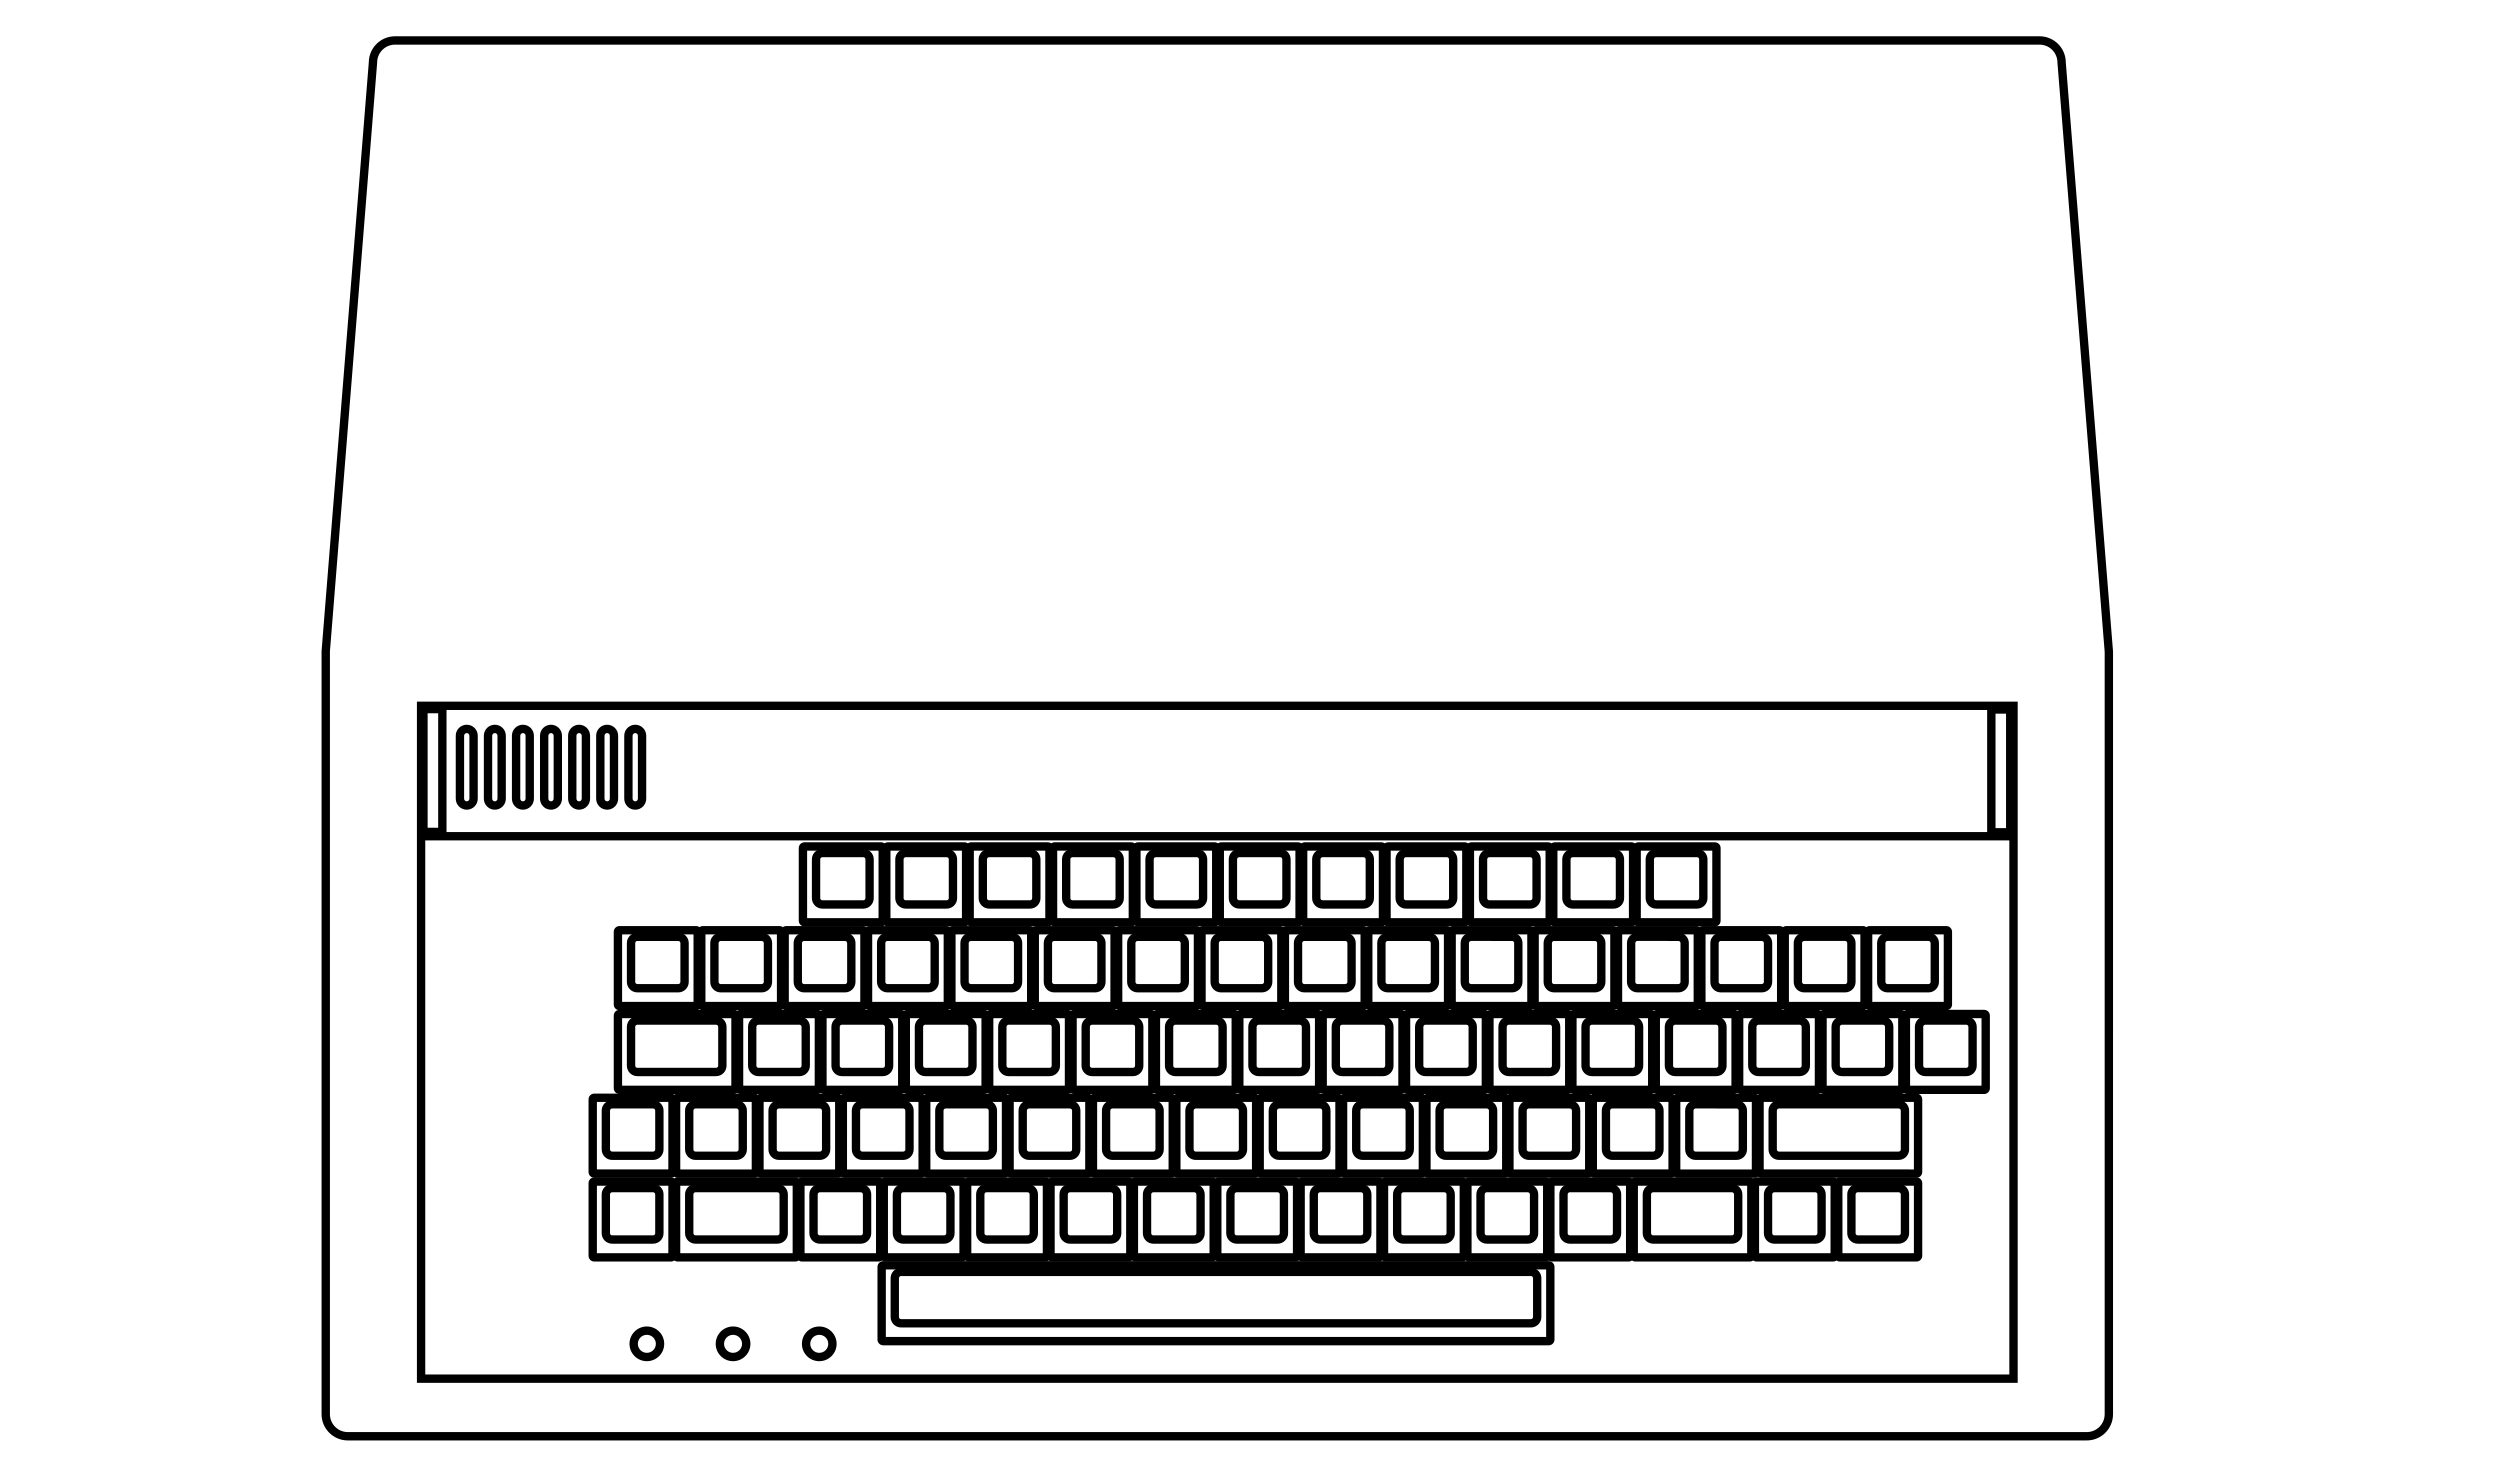 <?xml version="1.0" encoding="utf-8"?>
<!-- Generator: Adobe Illustrator 13.0.0, SVG Export Plug-In . SVG Version: 6.00 Build 14948)  -->
<svg version="1.2" baseProfile="tiny" id="Layer_4" xmlns="http://www.w3.org/2000/svg" xmlns:xlink="http://www.w3.org/1999/xlink"
	 x="0px" y="0px" width="598.189px" height="350.26px" viewBox="0 0 598.189 350.26" xml:space="preserve">
<g>
	<path fill="#000000" d="M192.498,221.686c-0.763,0-1.375-0.62-1.377-1.377l0,0v-17.392c0.002-0.757,0.614-1.379,1.377-1.379l0,0
		h18.336c0.759,0.002,1.375,0.614,1.377,1.379l0,0v17.392c-0.002,0.765-0.618,1.375-1.377,1.377l0,0H192.498L192.498,221.686z
		 M210.212,219.687v-16.149h-17.089v16.149H210.212L210.212,219.687z"/>
	<path fill="#000000" d="M196.769,217.415c-1.387,0-2.507-1.122-2.507-2.506l0,0v-9.293c0-1.387,1.122-2.507,2.507-2.509l0,0
		l9.795,0.002c1.384,0,2.506,1.12,2.506,2.507l0,0v9.293c0,1.384-1.122,2.506-2.506,2.508l0,0L196.769,217.415L196.769,217.415z
		 M196.261,205.616v9.293c0.002,0.28,0.229,0.506,0.508,0.506l0,0l9.795,0.002c0.279-0.002,0.506-0.228,0.508-0.508l0,0v-9.293
		c-0.002-0.281-0.228-0.507-0.508-0.507l0,0l-9.795-0.002C196.488,205.109,196.263,205.335,196.261,205.616L196.261,205.616z"/>
</g>
<g>
	<path fill="#000000" d="M212.447,221.686c-0.761-0.002-1.375-0.616-1.377-1.377l0,0v-17.392c0-0.761,0.616-1.379,1.377-1.379l0,0
		h18.336c0.763,0.002,1.375,0.614,1.377,1.379l0,0v17.392c-0.002,0.765-0.616,1.375-1.377,1.377l0,0H212.447L212.447,221.686z
		 M230.161,219.687v-16.149h-17.09v16.149H230.161L230.161,219.687z"/>
	<path fill="#000000" d="M216.718,217.415c-1.385,0-2.507-1.122-2.507-2.506l0,0v-9.293c0-1.387,1.122-2.507,2.507-2.509l0,0
		l9.794,0.002c1.385,0.002,2.504,1.122,2.507,2.507l0,0v9.293c0,1.384-1.12,2.506-2.507,2.508l0,0L216.718,217.415L216.718,217.415z
		 M216.21,205.616v9.293c0.002,0.28,0.227,0.506,0.508,0.506l0,0l9.794,0.002c0.281-0.002,0.506-0.228,0.508-0.508l0,0v-9.293
		c-0.002-0.283-0.227-0.507-0.508-0.507l0,0l-9.794-0.002C216.437,205.109,216.212,205.335,216.21,205.616L216.21,205.616z"/>
</g>
<g>
	<path fill="#000000" d="M232.396,221.686c-0.761-0.002-1.375-0.616-1.377-1.377l0,0v-17.392c0-0.761,0.616-1.379,1.377-1.379l0,0
		h18.337c0.763,0,1.375,0.622,1.377,1.379l0,0v17.392c-0.002,0.757-0.614,1.377-1.377,1.377l0,0H232.396L232.396,221.686z
		 M250.108,219.687v-16.149h-17.088v16.149H250.108L250.108,219.687z"/>
	<path fill="#000000" d="M236.667,217.415c-1.386,0-2.506-1.122-2.506-2.506l0,0v-9.293c0-1.385,1.122-2.507,2.506-2.509l0,0
		l9.795,0.002c1.385,0,2.506,1.12,2.506,2.507l0,0v9.293c0,1.384-1.122,2.506-2.506,2.508l0,0L236.667,217.415L236.667,217.415z
		 M236.161,205.616v9.293c0,0.28,0.227,0.506,0.506,0.506l0,0l9.795,0.002c0.279-0.002,0.506-0.228,0.508-0.508l0,0v-9.293
		c-0.002-0.281-0.227-0.507-0.508-0.507l0,0l-9.795-0.002C236.386,205.109,236.161,205.333,236.161,205.616L236.161,205.616z"/>
</g>
<g>
	<path fill="#000000" d="M252.346,221.685c-0.763,0-1.375-0.618-1.377-1.375l0,0l0.002-17.394c0-0.757,0.612-1.377,1.375-1.379l0,0
		l18.334,0.002c0.763,0,1.377,0.62,1.377,1.377l0,0v17.394c0,0.757-0.616,1.375-1.377,1.377l0,0L252.346,221.685L252.346,221.685z
		 M270.059,219.686v-16.147h-17.088v16.147H270.059L270.059,219.686z"/>
	<path fill="#000000" d="M256.615,217.416c-1.384,0-2.504-1.122-2.504-2.509l0,0v-9.292c0-1.385,1.122-2.507,2.504-2.507l0,0h9.797
		c1.384,0,2.506,1.122,2.506,2.507l0,0v9.292c0,1.385-1.12,2.509-2.506,2.509l0,0H256.615L256.615,217.416z M256.109,205.615v9.292
		c0.002,0.281,0.229,0.509,0.506,0.509l0,0h9.797c0.279,0,0.506-0.226,0.506-0.509l0,0v-9.292c0-0.281-0.225-0.507-0.506-0.507l0,0
		h-9.797C256.336,205.108,256.111,205.334,256.109,205.615L256.109,205.615z"/>
</g>
<g>
	<path fill="#000000" d="M272.294,221.686c-0.763-0.002-1.375-0.616-1.377-1.377l0,0l0.002-17.392c0-0.761,0.612-1.377,1.375-1.379
		l0,0h18.336c0.761,0.002,1.375,0.614,1.377,1.379l0,0v17.392c-0.002,0.765-0.618,1.375-1.377,1.377l0,0H272.294L272.294,221.686z
		 M290.009,219.687v-16.149h-17.09v16.149H290.009L290.009,219.687z"/>
	<path fill="#000000" d="M276.564,217.416c-1.385,0-2.507-1.122-2.507-2.509l0,0v-9.292c0-1.385,1.125-2.507,2.507-2.507l0,0h9.797
		c1.384,0,2.506,1.122,2.506,2.507l0,0v9.292c0,1.387-1.12,2.509-2.506,2.509l0,0H276.564L276.564,217.416z M276.058,205.615v9.292
		c0,0.281,0.227,0.509,0.506,0.509l0,0h9.797c0.279,0,0.506-0.228,0.508-0.509l0,0v-9.292c-0.002-0.281-0.228-0.507-0.508-0.507l0,0
		h-9.797C276.285,205.108,276.058,205.334,276.058,205.615L276.058,205.615z"/>
</g>
<g>
	<path fill="#000000" d="M292.246,221.686c-0.763-0.002-1.377-0.616-1.379-1.377l0,0l0.002-17.392c0-0.761,0.614-1.379,1.377-1.379
		l0,0h18.334c0.763,0.002,1.375,0.618,1.377,1.379l0,0v17.392h-0.002c0,0.761-0.612,1.375-1.375,1.377l0,0H292.246L292.246,221.686z
		 M309.955,219.687l0.002-16.149h-17.089v16.149H309.955L309.955,219.687z"/>
	<path fill="#000000" d="M296.515,217.415c-1.385,0-2.507-1.122-2.507-2.506l0,0v-9.293c0-1.387,1.122-2.507,2.507-2.509l0,0
		l9.797,0.002c1.384,0,2.506,1.12,2.506,2.507l0,0v9.293c0,1.384-1.122,2.506-2.506,2.508l0,0L296.515,217.415L296.515,217.415z
		 M296.006,205.616v9.293c0.002,0.28,0.229,0.506,0.508,0.506l0,0l9.797,0.002c0.278-0.002,0.506-0.228,0.506-0.508l0,0v-9.293
		c0-0.281-0.228-0.507-0.506-0.507l0,0l-9.797-0.002C296.233,205.109,296.008,205.335,296.006,205.616L296.006,205.616z"/>
</g>
<g>
	<path fill="#000000" d="M312.195,221.685c-0.761,0-1.379-0.614-1.379-1.375l0,0v-17.394c0.002-0.761,0.618-1.377,1.379-1.379l0,0
		l18.335,0.002c0.761,0,1.375,0.616,1.377,1.377l0,0v17.394h-0.002c0,0.761-0.614,1.375-1.375,1.377l0,0L312.195,221.685
		L312.195,221.685z M329.905,219.686l0.002-16.147h-17.09l-0.002,16.147H329.905L329.905,219.686z"/>
	<path fill="#000000" d="M316.463,217.415c-1.384,0-2.506-1.122-2.506-2.506l0,0v-9.293c0.002-1.385,1.122-2.505,2.506-2.509l0,0
		l9.797,0.002c1.383,0,2.507,1.12,2.507,2.507l0,0v9.293c-0.002,1.386-1.122,2.506-2.507,2.508l0,0L316.463,217.415L316.463,217.415
		z M315.957,205.616v9.293c0,0.28,0.226,0.506,0.506,0.506l0,0l9.797,0.002c0.277-0.002,0.507-0.229,0.507-0.508l0,0v-9.293
		c0-0.281-0.228-0.507-0.507-0.507l0,0l-9.797-0.002C316.183,205.109,315.957,205.333,315.957,205.616L315.957,205.616z"/>
</g>
<g>
	<path fill="#000000" d="M332.143,221.685c-0.764,0-1.374-0.618-1.376-1.376l0,0v-17.393c0.002-0.757,0.612-1.378,1.376-1.378l0,0
		h18.336c0.762,0.002,1.374,0.615,1.378,1.378l0,0v17.393h-0.002c-0.002,0.766-0.614,1.374-1.376,1.376l0,0H332.143L332.143,221.685
		z M349.855,219.686v-16.148h-17.088l-0.002,16.148H349.855L349.855,219.686z"/>
	<path fill="#000000" d="M336.413,217.416c-1.384,0-2.507-1.121-2.507-2.507l0,0v-9.294c0-1.386,1.123-2.507,2.507-2.507l0,0h9.795
		c1.386,0,2.507,1.123,2.507,2.507l0,0v9.294c0,1.384-1.121,2.507-2.507,2.507l0,0H336.413L336.413,217.416z M335.904,205.615v9.294
		c0.002,0.279,0.229,0.507,0.509,0.507l0,0h9.795c0.279,0,0.507-0.226,0.507-0.507l0,0v-9.294c0-0.281-0.226-0.507-0.507-0.507l0,0
		h-9.795C336.132,205.108,335.906,205.336,335.904,205.615L335.904,205.615z"/>
</g>
<g>
	<path fill="#000000" d="M352.092,221.686c-0.761,0-1.375-0.618-1.377-1.376l0,0v-17.393c0.002-0.757,0.614-1.377,1.377-1.379l0,0
		h18.335c0.761,0.002,1.377,0.618,1.379,1.379l0,0v17.393h-0.002c0,0.762-0.616,1.376-1.377,1.376l0,0H352.092L352.092,221.686z
		 M369.805,219.686v-16.146l-17.089-0.002l-0.002,16.148H369.805L369.805,219.686z"/>
	<path fill="#000000" d="M356.362,217.416c-1.387,0-2.506-1.123-2.506-2.508l0,0v-9.293c0-1.385,1.121-2.507,2.506-2.507l0,0h9.797
		c1.383,0.003,2.504,1.122,2.506,2.507l0,0v9.293c-0.002,1.385-1.121,2.508-2.506,2.508l0,0H356.362L356.362,217.416z
		 M355.854,205.615v9.293c0.002,0.281,0.229,0.508,0.508,0.508l0,0h9.797c0.279,0,0.506-0.227,0.506-0.508l0,0v-9.293
		c0-0.282-0.225-0.506-0.506-0.506l0,0l-9.797-0.002C356.081,205.109,355.856,205.333,355.854,205.615L355.854,205.615z"/>
</g>
<g>
	<path fill="#000000" d="M372.042,221.686c-0.761,0-1.376-0.615-1.379-1.376l0,0l0.003-17.394c0-0.761,0.615-1.376,1.376-1.376l0,0
		h18.337c0.764,0,1.374,0.619,1.374,1.376l0,0v17.394c0,0.757-0.61,1.376-1.374,1.376l0,0H372.042L372.042,221.686z
		 M389.753,219.686l0.002-16.148h-17.092v16.148H389.753L389.753,219.686z"/>
	<path fill="#000000" d="M376.312,217.415c-1.385,0-2.507-1.122-2.507-2.507l0,0v-9.292c0-1.386,1.122-2.508,2.507-2.508l0,0h9.797
		c1.384,0,2.506,1.122,2.506,2.508l0,0v9.292c0,1.385-1.122,2.507-2.506,2.509l0,0L376.312,217.415L376.312,217.415z
		 M375.804,205.616v9.292c0.003,0.281,0.229,0.508,0.508,0.508l0,0h9.797c0.278,0,0.505-0.227,0.507-0.508l0,0v-9.292
		c-0.002-0.282-0.229-0.507-0.507-0.507l0,0l-9.797-0.002C376.033,205.109,375.807,205.334,375.804,205.616L375.804,205.616z"/>
</g>
<g>
	<path fill="#000000" d="M391.991,221.686c-0.765-0.002-1.375-0.615-1.377-1.376l0,0v-17.394c0-0.76,0.612-1.377,1.377-1.377l0,0
		h18.336c0.761,0,1.375,0.617,1.377,1.377l0,0v17.394h-0.002c0,0.761-0.614,1.374-1.375,1.376l0,0H391.991L391.991,221.686z
		 M409.702,219.687l0.002-16.149h-17.09v16.149H409.702L409.702,219.687z"/>
	<path fill="#000000" d="M396.262,217.416c-1.387,0-2.504-1.125-2.506-2.507l0,0v-9.293c0.002-1.384,1.119-2.507,2.506-2.509l0,0
		l9.796,0.002c1.384,0,2.506,1.121,2.506,2.507l0,0v9.293c0,1.384-1.122,2.507-2.506,2.507l0,0H396.262L396.262,217.416z
		 M395.754,205.616v9.293c0.002,0.281,0.227,0.507,0.508,0.507l0,0h9.796c0.277,0,0.506-0.228,0.506-0.507l0,0v-9.293
		c0-0.281-0.227-0.507-0.506-0.507l0,0l-9.796-0.002C395.98,205.109,395.756,205.333,395.754,205.616L395.754,205.616z"/>
</g>
<g>
	<path fill="#000000" d="M148.229,241.729c-0.76,0-1.376-0.613-1.376-1.376l0,0V222.96c0-0.763,0.616-1.378,1.376-1.378l0,0h18.336
		c0.758,0,1.374,0.611,1.376,1.378l0,0v17.393c-0.002,0.768-0.62,1.374-1.376,1.376l0,0H148.229L148.229,241.729z M165.941,239.729
		v-16.147h-17.088v16.147H165.941L165.941,239.729z"/>
	<path fill="#000000" d="M152.499,237.459c-1.386,0-2.506-1.122-2.506-2.506l0,0v-9.293c0-1.386,1.121-2.509,2.506-2.509l0,0h9.796
		c1.386,0,2.506,1.123,2.506,2.509l0,0v9.293c0,1.384-1.121,2.506-2.506,2.508l0,0L152.499,237.459L152.499,237.459z
		 M151.992,225.66v9.293c0,0.277,0.229,0.507,0.507,0.507l0,0h9.796c0.28,0,0.507-0.228,0.507-0.507l0,0v-9.293
		c0-0.281-0.228-0.507-0.507-0.507l0,0l-9.796-0.003C152.221,225.153,151.992,225.381,151.992,225.66L151.992,225.66z"/>
</g>
<g>
	<path fill="#000000" d="M168.179,241.728c-0.756,0-1.376-0.608-1.378-1.374l0,0l0.002-17.395c0-0.765,0.62-1.376,1.376-1.378l0,0
		l18.335,0.002c0.758,0,1.376,0.618,1.378,1.376l0,0v17.395h-0.002c0,0.759-0.618,1.374-1.376,1.374l0,0H168.179L168.179,241.728z
		 M185.89,239.728v-16.145l-17.088-0.002l-0.002,16.146H185.89L185.89,239.728z"/>
	<path fill="#000000" d="M172.449,237.459c-1.386,0-2.507-1.122-2.507-2.506l0,0v-9.293c0-1.386,1.121-2.509,2.507-2.509l0,0h9.795
		c1.386,0,2.507,1.123,2.507,2.509l0,0v9.293c0,1.384-1.121,2.506-2.507,2.508l0,0L172.449,237.459L172.449,237.459z
		 M171.941,225.66v9.293c0.002,0.279,0.23,0.507,0.508,0.507l0,0h9.795c0.278,0,0.506-0.228,0.508-0.507l0,0v-9.293
		c-0.002-0.281-0.23-0.507-0.508-0.507l0,0l-9.795-0.003C172.171,225.153,171.943,225.379,171.941,225.66L171.941,225.66z"/>
</g>
<g>
	<path fill="#000000" d="M188.128,241.728c-0.758,0-1.376-0.615-1.378-1.374l0,0l0.002-17.395c0-0.758,0.618-1.376,1.376-1.378l0,0
		l18.336,0.002c0.756,0,1.374,0.615,1.376,1.376l0,0v17.395c0,0.763-0.62,1.374-1.376,1.374l0,0H188.128L188.128,241.728z
		 M205.84,239.728v-16.145l-17.088-0.002l-0.002,16.146H205.84L205.84,239.728z"/>
	<path fill="#000000" d="M192.399,237.459c-1.388,0-2.506-1.122-2.508-2.506l0,0v-9.293c0.002-1.386,1.121-2.509,2.508-2.509l0,0
		h9.796c1.386,0,2.504,1.125,2.504,2.509l0,0v9.293c0,1.382-1.119,2.506-2.504,2.508l0,0L192.399,237.459L192.399,237.459z
		 M191.892,225.66v9.293c0,0.279,0.228,0.507,0.507,0.507l0,0h9.796c0.278,0,0.503-0.228,0.505-0.507l0,0v-9.293
		c-0.002-0.281-0.228-0.507-0.505-0.507l0,0l-9.796-0.003C192.12,225.153,191.892,225.379,191.892,225.66L191.892,225.66z"/>
</g>
<g>
	<path fill="#000000" d="M208.078,241.729c-0.761-0.002-1.376-0.617-1.376-1.376l0,0V222.96c0-0.758,0.615-1.376,1.376-1.378l0,0
		h18.335c0.759,0.002,1.376,0.615,1.376,1.378l0,0v17.393c0,0.763-0.62,1.374-1.376,1.376l0,0H208.078L208.078,241.729z
		 M225.789,239.729v-16.147h-17.087v16.147H225.789L225.789,239.729z"/>
	<path fill="#000000" d="M212.346,237.46c-1.386-0.002-2.504-1.124-2.507-2.508l0,0v-9.293c0.002-1.384,1.121-2.506,2.507-2.506l0,0
		h9.798c1.384,0,2.506,1.12,2.506,2.506l0,0v9.293c0,1.386-1.123,2.506-2.506,2.508l0,0H212.346L212.346,237.46z M211.84,225.659
		v9.293c0,0.279,0.23,0.507,0.506,0.509l0,0h9.798c0.277-0.002,0.505-0.229,0.507-0.509l0,0v-9.293
		c-0.002-0.279-0.23-0.508-0.507-0.508l0,0h-9.798C212.07,225.151,211.84,225.38,211.84,225.659L211.84,225.659z"/>
</g>
<g>
	<path fill="#000000" d="M228.025,241.729c-0.758,0-1.374-0.613-1.376-1.376l0,0V222.96c0-0.763,0.618-1.378,1.376-1.378l0,0h18.338
		c0.756,0.002,1.374,0.615,1.376,1.378l0,0v17.393c-0.002,0.763-0.62,1.374-1.376,1.376l0,0H228.025L228.025,241.729z
		 M245.739,239.729v-16.147h-17.09v16.147H245.739L245.739,239.729z"/>
	<path fill="#000000" d="M232.297,237.459c-1.386,0-2.506-1.122-2.506-2.506l0,0v-9.293c0-1.386,1.121-2.509,2.506-2.509l0,0h9.796
		c1.386,0,2.506,1.123,2.506,2.509l0,0v9.293c0,1.384-1.121,2.506-2.506,2.508l0,0L232.297,237.459L232.297,237.459z M231.79,225.66
		v9.293c0,0.279,0.228,0.507,0.507,0.507l0,0h9.796c0.278,0,0.505-0.228,0.508-0.507l0,0v-9.293
		c-0.002-0.281-0.23-0.507-0.508-0.507l0,0l-9.796-0.003C232.018,225.153,231.79,225.379,231.79,225.66L231.79,225.66z"/>
</g>
<g>
	<path fill="#000000" d="M247.976,241.729c-0.756-0.002-1.376-0.613-1.376-1.376l0,0V222.96c0-0.763,0.62-1.376,1.376-1.378l0,0
		h18.337c0.759,0.002,1.374,0.62,1.376,1.378l0,0v17.393h-0.002c0,0.759-0.615,1.374-1.374,1.376l0,0H247.976L247.976,241.729z
		 M265.687,239.729l0.002-16.147h-17.09v16.147H265.687L265.687,239.729z"/>
	<path fill="#000000" d="M252.245,237.459c-1.386,0-2.506-1.122-2.506-2.506l0,0v-9.293c0-1.386,1.121-2.509,2.506-2.509l0,0h9.796
		c1.386,0,2.506,1.123,2.506,2.509l0,0v9.293c0,1.384-1.121,2.506-2.506,2.508l0,0L252.245,237.459L252.245,237.459z
		 M251.737,225.66v9.293c0.002,0.279,0.23,0.507,0.508,0.507l0,0h9.796c0.279,0,0.507-0.228,0.507-0.507l0,0v-9.293
		c0-0.281-0.228-0.507-0.507-0.507l0,0l-9.796-0.003C251.967,225.153,251.74,225.379,251.737,225.66L251.737,225.66z"/>
</g>
<g>
	<path fill="#000000" d="M267.925,241.729c-0.758-0.002-1.376-0.613-1.378-1.376l0,0l0.002-17.393c0-0.763,0.618-1.376,1.376-1.378
		l0,0h18.336c0.76,0.002,1.374,0.62,1.376,1.378l0,0v17.393c-0.002,0.759-0.618,1.374-1.376,1.376l0,0H267.925L267.925,241.729z
		 M285.637,239.729v-16.147h-17.088l-0.002,16.147H285.637L285.637,239.729z"/>
	<path fill="#000000" d="M272.195,237.459c-1.386,0-2.504-1.122-2.506-2.506l0,0v-9.293c0.002-1.386,1.121-2.509,2.506-2.509l0,0
		h9.796c1.386,0,2.507,1.123,2.507,2.509l0,0v9.293c0,1.384-1.121,2.506-2.507,2.508l0,0L272.195,237.459L272.195,237.459z
		 M271.689,225.66v9.293c0,0.279,0.228,0.507,0.505,0.507l0,0h9.796c0.278,0,0.505-0.228,0.508-0.507l0,0v-9.293
		c-0.002-0.281-0.23-0.507-0.508-0.507l0,0l-9.796-0.003C271.917,225.153,271.689,225.379,271.689,225.66L271.689,225.66z"/>
</g>
<g>
	<path fill="#000000" d="M287.874,241.729c-0.759,0-1.374-0.613-1.376-1.376l0,0V222.96c0-0.763,0.618-1.378,1.376-1.378l0,0h18.335
		c0.756,0.002,1.376,0.611,1.378,1.378l0,0v17.393c-0.002,0.768-0.622,1.376-1.378,1.376l0,0H287.874L287.874,241.729z
		 M305.587,239.729v-16.147h-17.09v16.147H305.587L305.587,239.729z"/>
	<path fill="#000000" d="M292.145,237.459c-1.386,0-2.506-1.122-2.508-2.506l0,0v-9.293c0.002-1.386,1.123-2.509,2.508-2.509l0,0
		h9.795c1.386,0,2.507,1.123,2.507,2.509l0,0v9.293c0,1.384-1.121,2.506-2.507,2.508l0,0L292.145,237.459L292.145,237.459z
		 M291.638,225.66v9.293c0,0.277,0.228,0.507,0.507,0.507l0,0h9.795c0.277,0,0.506-0.228,0.508-0.507l0,0v-9.293
		c-0.002-0.281-0.23-0.507-0.508-0.507l0,0l-9.795-0.003C291.865,225.153,291.638,225.381,291.638,225.66L291.638,225.66z"/>
</g>
<g>
	<path fill="#000000" d="M307.823,241.729c-0.757-0.002-1.376-0.617-1.378-1.376l0,0l0.002-17.393c0-0.76,0.617-1.376,1.376-1.378
		l0,0h18.335c0.761,0.002,1.374,0.62,1.377,1.378l0,0v17.393c-0.003,0.759-0.616,1.374-1.377,1.376l0,0H307.823L307.823,241.729z
		 M325.535,239.729v-16.147h-17.088l-0.002,16.147H325.535L325.535,239.729z"/>
	<path fill="#000000" d="M312.095,237.459c-1.388,0-2.509-1.122-2.509-2.506l0,0v-9.293c0-1.386,1.121-2.509,2.509-2.509l0,0h9.794
		c1.386,0,2.507,1.123,2.507,2.509l0,0v9.293c0,1.384-1.121,2.506-2.507,2.508l0,0L312.095,237.459L312.095,237.459z
		 M311.585,225.66v9.293c0.002,0.279,0.229,0.507,0.51,0.507l0,0h9.794c0.279,0,0.508-0.229,0.508-0.507l0,0v-9.293
		c0-0.279-0.229-0.507-0.508-0.507l0,0l-9.794-0.003C311.813,225.153,311.587,225.379,311.585,225.66L311.585,225.66z"/>
</g>
<g>
	<path fill="#000000" d="M327.774,241.728c-0.755,0-1.379-0.608-1.381-1.374l0,0l0.002-17.395c0-0.767,0.622-1.376,1.379-1.378l0,0
		l18.335,0.002c0.759,0,1.374,0.615,1.376,1.376l0,0v17.395h-0.002c0,0.761-0.615,1.374-1.374,1.374l0,0H327.774L327.774,241.728z
		 M345.483,239.728l0.002-16.145l-17.09-0.002l-0.002,16.146H345.483L345.483,239.728z"/>
	<path fill="#000000" d="M332.043,237.459c-1.386,0-2.507-1.124-2.507-2.506l0,0v-9.293c0-1.384,1.121-2.509,2.507-2.509l0,0h9.796
		c1.386,0,2.506,1.123,2.506,2.509l0,0v9.293c0,1.384-1.12,2.506-2.506,2.508l0,0L332.043,237.459L332.043,237.459z M331.535,225.66
		v9.293c0.002,0.279,0.228,0.507,0.508,0.507l0,0h9.796c0.277,0,0.505-0.228,0.507-0.507l0,0v-9.293
		c-0.002-0.281-0.229-0.507-0.507-0.507l0,0l-9.796-0.003C331.763,225.153,331.537,225.379,331.535,225.66L331.535,225.66z"/>
</g>
<g>
	<path fill="#000000" d="M347.723,241.729c-0.759-0.002-1.378-0.613-1.378-1.374l0,0V222.96c0.002-0.763,0.619-1.376,1.378-1.376
		l0,0h18.336c0.758,0,1.374,0.613,1.376,1.376l0,0v17.395h-0.002c0,0.761-0.616,1.374-1.374,1.374l0,0H347.723L347.723,241.729z
		 M365.433,239.729l0.001-16.146h-17.089v16.146H365.433L365.433,239.729z"/>
	<path fill="#000000" d="M351.993,237.458c-1.387,0-2.508-1.12-2.508-2.505l0,0v-9.294c0-1.386,1.121-2.507,2.508-2.509l0,0
		l9.795,0.002c1.386,0,2.507,1.123,2.507,2.507l0,0v9.294c0,1.385-1.121,2.505-2.507,2.508l0,0L351.993,237.458L351.993,237.458z
		 M351.483,225.659v9.294c0.002,0.277,0.229,0.506,0.51,0.506l0,0l9.795,0.002c0.279-0.002,0.506-0.23,0.508-0.508l0,0v-9.294
		c-0.002-0.279-0.229-0.507-0.508-0.507l0,0l-9.795-0.003C351.713,225.152,351.485,225.38,351.483,225.659L351.483,225.659z"/>
</g>
<g>
	<path fill="#000000" d="M367.577,241.728c-0.761,0-1.376-0.613-1.378-1.374l0,0l0.002-17.395c0-0.762,0.615-1.377,1.376-1.377l0,0
		h18.335c0.759,0.002,1.376,0.615,1.378,1.377l0,0v17.395h-0.002c0,0.763-0.619,1.374-1.376,1.374l0,0H367.577L367.577,241.728z
		 M385.289,239.729v-16.147H368.2v16.147H385.289L385.289,239.729z"/>
	<path fill="#000000" d="M371.847,237.459c-1.386,0-2.507-1.122-2.507-2.506l0,0v-9.293c0-1.385,1.121-2.507,2.507-2.509l0,0h9.798
		c1.384,0.002,2.503,1.124,2.505,2.509l0,0v9.293c-0.002,1.384-1.121,2.506-2.505,2.506l0,0H371.847L371.847,237.459z
		 M371.34,225.66v9.293c0,0.279,0.229,0.507,0.507,0.507l0,0h9.798c0.276,0,0.505-0.228,0.505-0.507l0,0v-9.293
		c0-0.28-0.229-0.509-0.505-0.509l0,0h-9.798C371.568,225.151,371.34,225.38,371.34,225.66L371.34,225.66z"/>
</g>
<g>
	<path fill="#000000" d="M387.527,241.728c-0.76,0-1.375-0.615-1.377-1.375l0,0V222.96c0.002-0.758,0.617-1.377,1.377-1.379l0,0
		l18.334,0.002c0.756,0,1.377,0.614,1.379,1.377l0,0v17.393h-0.002c0,0.763-0.621,1.375-1.377,1.377l0,0L387.527,241.728
		L387.527,241.728z M405.238,239.729v-16.146l-17.088-0.002v16.146L405.238,239.729L405.238,239.729z"/>
	<path fill="#000000" d="M391.797,237.46c-1.387,0-2.507-1.124-2.507-2.507l0,0v-9.293c0-1.385,1.12-2.509,2.507-2.509l0,0h9.797
		c1.385,0.002,2.505,1.124,2.505,2.509l0,0v9.293c0,1.383-1.12,2.505-2.505,2.507l0,0H391.797L391.797,237.46z M391.289,225.66
		v9.293c0.002,0.279,0.229,0.506,0.508,0.506l0,0l9.797,0.002c0.276-0.002,0.506-0.229,0.506-0.508l0,0v-9.293
		c0-0.281-0.229-0.508-0.506-0.508l0,0l-9.797-0.002C391.518,225.152,391.291,225.379,391.289,225.66L391.289,225.66z"/>
</g>
<g>
	<path fill="#000000" d="M407.477,241.728c-0.758,0-1.378-0.611-1.378-1.376l0,0v-17.393c0.002-0.762,0.618-1.376,1.378-1.376l0,0
		h18.337c0.758,0,1.371,0.612,1.376,1.376l0,0v17.393h-0.003c-0.002,0.767-0.615,1.374-1.373,1.376l0,0H407.477L407.477,241.728z
		 M425.187,239.729l0.002-16.147h-17.09v16.147H425.187L425.187,239.729z"/>
	<path fill="#000000" d="M411.747,237.459c-1.388,0-2.508-1.123-2.508-2.507l0,0v-9.292c0-1.386,1.12-2.509,2.508-2.509l0,0h9.793
		c1.387,0,2.507,1.123,2.509,2.509l0,0v9.292c-0.002,1.384-1.122,2.507-2.509,2.509l0,0L411.747,237.459L411.747,237.459z
		 M411.238,225.66v9.292c0,0.28,0.228,0.508,0.509,0.508l0,0h9.793c0.28,0,0.508-0.229,0.51-0.508l0,0v-9.292
		c-0.002-0.279-0.229-0.509-0.51-0.509l0,0h-9.793C411.466,225.151,411.238,225.379,411.238,225.66L411.238,225.66z"/>
</g>
<g>
	<path fill="#000000" d="M427.426,241.729c-0.758-0.002-1.378-0.613-1.378-1.375l0,0v-17.395c0.003-0.762,0.618-1.375,1.378-1.377
		l0,0h18.336c0.758,0.002,1.375,0.615,1.377,1.377l0,0v17.395h-0.002c0,0.762-0.619,1.373-1.375,1.375l0,0H427.426L427.426,241.729z
		 M445.138,239.729v-16.147h-17.089l-0.002,16.147H445.138L445.138,239.729z"/>
	<path fill="#000000" d="M431.695,237.459c-1.387,0-2.506-1.123-2.506-2.506l0,0v-9.294c0-1.385,1.119-2.506,2.506-2.509l0,0
		l9.796,0.003c1.385,0,2.506,1.121,2.506,2.506l0,0v9.294c0,1.383-1.121,2.506-2.506,2.508l0,0L431.695,237.459L431.695,237.459z
		 M431.188,225.659v9.294c0.002,0.277,0.229,0.506,0.508,0.506l0,0l9.796,0.002c0.276-0.002,0.506-0.23,0.506-0.508l0,0v-9.294
		c0-0.28-0.229-0.509-0.506-0.509l0,0h-9.796C431.417,225.15,431.189,225.379,431.188,225.659L431.188,225.659z"/>
</g>
<g>
	<path fill="#000000" d="M447.375,241.729c-0.759-0.002-1.376-0.616-1.378-1.376l0,0V222.96c0.002-0.759,0.619-1.376,1.378-1.378
		l0,0h18.334c0.76,0.002,1.375,0.619,1.377,1.378l0,0v17.393c-0.002,0.76-0.617,1.374-1.377,1.376l0,0H447.375L447.375,241.729z
		 M465.086,239.729v-16.148h-17.088l-0.002,16.148H465.086L465.086,239.729z"/>
	<path fill="#000000" d="M451.644,237.46c-1.387-0.002-2.505-1.124-2.505-2.508l0,0v-9.293c0-1.384,1.118-2.506,2.505-2.508l0,0
		h9.798c1.386,0,2.506,1.124,2.506,2.508l0,0v9.293c0,1.384-1.12,2.508-2.506,2.508l0,0H451.644L451.644,237.46z M451.138,225.659
		v9.293c0,0.281,0.229,0.508,0.506,0.508l0,0h9.798c0.278,0,0.505-0.227,0.507-0.508l0,0v-9.293c-0.002-0.28-0.229-0.507-0.507-0.51
		l0,0h-9.798C451.366,225.152,451.138,225.379,451.138,225.659L451.138,225.659z"/>
</g>
<g>
	<path fill="#000000" d="M148.229,261.771c-0.762,0-1.373-0.612-1.377-1.373l0,0l0.002-17.395c0-0.763,0.619-1.374,1.375-1.376l0,0
		h27.378c0.754,0.002,1.375,0.617,1.377,1.376l0,0v17.395h-0.002c0,0.759-0.615,1.373-1.375,1.373l0,0H148.229L148.229,261.771z
		 M174.984,259.772v-16.146h-26.131v16.146H174.984L174.984,259.772z"/>
	<path fill="#000000" d="M152.499,257.502c-1.383,0-2.506-1.119-2.508-2.506l0,0l0.002-9.293c0-1.387,1.124-2.508,2.506-2.508l0,0
		h18.838c1.385,0,2.506,1.121,2.508,2.508l0,0v9.293h-0.002c0,1.385-1.121,2.506-2.506,2.508l0,0L152.499,257.502L152.499,257.502z
		 M151.992,245.703v9.293c0,0.278,0.229,0.506,0.507,0.506l0,0l18.838,0.003c0.28-0.003,0.506-0.23,0.508-0.509l0,0h-0.002
		l0.002-9.293c-0.002-0.282-0.228-0.506-0.508-0.506l0,0l-18.838-0.003C152.219,245.197,151.992,245.423,151.992,245.703
		L151.992,245.703z"/>
</g>
<g>
	<path fill="#000000" d="M177.222,261.771c-0.76,0-1.375-0.606-1.379-1.373l0,0l0.002-17.395c0-0.767,0.623-1.374,1.377-1.376l0,0
		h18.336c0.754,0.002,1.375,0.609,1.375,1.376l0,0v17.395c-0.004,0.765-0.615,1.371-1.375,1.373l0,0H177.222L177.222,261.771z
		 M194.935,259.772v-16.146h-17.092v16.146H194.935L194.935,259.772z"/>
	<path fill="#000000" d="M181.493,257.502c-1.387,0-2.508-1.121-2.508-2.506l0,0v-9.293c0-1.387,1.124-2.508,2.508-2.508l0,0h9.792
		c1.385,0.002,2.506,1.121,2.508,2.508l0,0v9.293c0,1.385-1.121,2.506-2.508,2.508l0,0L181.493,257.502L181.493,257.502z
		 M180.984,245.703v9.293c0,0.278,0.227,0.506,0.509,0.506l0,0l9.792,0.003c0.283-0.003,0.507-0.229,0.509-0.509l0,0v-9.293
		c0-0.282-0.226-0.506-0.509-0.506l0,0l-9.792-0.003C181.21,245.197,180.984,245.421,180.984,245.703L180.984,245.703z"/>
</g>
<g>
	<path fill="#000000" d="M197.17,261.771c-0.761,0-1.377-0.614-1.377-1.373l0,0v-17.395c0.002-0.759,0.623-1.374,1.377-1.376l0,0
		h18.336c0.756,0.002,1.375,0.617,1.375,1.376l0,0v17.395c0,0.759-0.613,1.373-1.375,1.373l0,0H197.17L197.17,261.771z
		 M214.881,259.772l0.002-16.146h-17.09v16.146H214.881L214.881,259.772z"/>
	<path fill="#000000" d="M201.44,257.503c-1.385,0-2.506-1.121-2.508-2.506l0,0l0.002-9.295c0-1.385,1.121-2.506,2.506-2.506l0,0
		h9.797c1.383,0,2.504,1.121,2.506,2.506l0,0v9.295c-0.002,1.385-1.121,2.504-2.506,2.506l0,0H201.44L201.44,257.503z
		 M200.934,245.702v9.295c0,0.278,0.227,0.506,0.507,0.506l0,0h9.797c0.278,0,0.504-0.228,0.506-0.506l0,0h-0.002l0.002-9.295
		c-0.002-0.28-0.229-0.507-0.506-0.507l0,0h-9.797C201.16,245.195,200.934,245.422,200.934,245.702L200.934,245.702z"/>
</g>
<g>
	<path fill="#000000" d="M217.12,261.772c-0.765-0.003-1.375-0.613-1.377-1.376l0,0v-17.393c0.002-0.763,0.621-1.376,1.377-1.378
		l0,0l18.336,0.002c0.754,0,1.374,0.615,1.375,1.376l0,0v17.393c0,0.759-0.613,1.376-1.375,1.376l0,0H217.12L217.12,261.772z
		 M234.831,259.773v-16.146h-17.087v16.145L234.831,259.773L234.831,259.773z"/>
	<path fill="#000000" d="M221.39,257.502c-1.385,0-2.506-1.121-2.508-2.506l0,0v-9.293c0-1.387,1.123-2.508,2.508-2.508l0,0h9.794
		c1.385,0.002,2.504,1.123,2.508,2.508l0,0v9.293h-0.002c0,1.385-1.121,2.506-2.506,2.508l0,0L221.39,257.502L221.39,257.502z
		 M220.883,245.703l-0.002,9.293c0.002,0.278,0.229,0.506,0.509,0.506l0,0l9.794,0.003c0.28-0.003,0.507-0.229,0.507-0.509l0,0
		v-9.293c0-0.282-0.224-0.506-0.507-0.506l0,0l-9.794-0.003C221.11,245.197,220.883,245.421,220.883,245.703L220.883,245.703z"/>
</g>
<g>
	<path fill="#000000" d="M237.068,261.772c-0.76,0-1.375-0.617-1.377-1.376l0,0l0.002-17.393c0-0.761,0.621-1.376,1.375-1.378l0,0
		l18.336,0.002c0.754,0,1.375,0.611,1.375,1.376l0,0v17.393c-0.002,0.763-0.615,1.376-1.375,1.376l0,0H237.068L237.068,261.772z
		 M254.781,259.773v-16.146h-17.09v16.145L254.781,259.773L254.781,259.773z"/>
	<path fill="#000000" d="M241.338,257.502c-1.385,0-2.506-1.121-2.506-2.506l0,0v-9.293c0-1.387,1.121-2.508,2.506-2.508l0,0h9.797
		c1.383,0,2.506,1.121,2.506,2.508l0,0v9.293c-0.002,1.385-1.123,2.506-2.506,2.508l0,0L241.338,257.502L241.338,257.502z
		 M240.832,245.703v9.293c0,0.278,0.226,0.506,0.506,0.506l0,0l9.797,0.003c0.278-0.003,0.505-0.23,0.507-0.509l0,0h-0.002
		l0.002-9.293c-0.002-0.282-0.229-0.506-0.507-0.506l0,0l-9.797-0.003C241.058,245.197,240.832,245.421,240.832,245.703
		L240.832,245.703z"/>
</g>
<g>
	<path fill="#000000" d="M257.018,261.771c-0.761,0-1.375-0.61-1.377-1.373l0,0v-17.395c0.002-0.763,0.623-1.374,1.377-1.376l0,0
		h18.336c0.756,0.002,1.375,0.613,1.375,1.376l0,0v17.395c-0.002,0.761-0.613,1.373-1.375,1.373l0,0H257.018L257.018,261.771z
		 M274.729,259.772l0.002-16.146h-17.09v16.146H274.729L274.729,259.772z"/>
	<path fill="#000000" d="M261.29,257.502c-1.387,0-2.509-1.121-2.509-2.506l0,0v-9.293c0-1.387,1.124-2.508,2.509-2.508l0,0h9.794
		c1.385,0.002,2.504,1.123,2.506,2.508l0,0v9.293c0,1.385-1.121,2.506-2.506,2.508l0,0L261.29,257.502L261.29,257.502z
		 M260.781,245.703v9.293c0,0.278,0.228,0.506,0.509,0.506l0,0l9.794,0.003c0.28-0.003,0.504-0.229,0.507-0.509l0,0v-9.293
		c0-0.282-0.227-0.506-0.507-0.506l0,0l-9.794-0.003C261.007,245.197,260.781,245.421,260.781,245.703L260.781,245.703z"/>
</g>
<g>
	<path fill="#000000" d="M276.969,261.771c-0.763,0-1.375-0.61-1.377-1.373l0,0v-17.395c0-0.763,0.621-1.374,1.377-1.376l0,0h18.334
		c0.754,0.002,1.375,0.613,1.377,1.376l0,0v17.395c-0.002,0.763-0.617,1.373-1.377,1.373l0,0H276.969L276.969,261.771z
		 M294.68,259.772v-16.146h-17.09v16.146H294.68L294.68,259.772z"/>
	<path fill="#000000" d="M281.238,257.502c-1.387,0-2.506-1.121-2.506-2.506l0,0v-9.293c0-1.385,1.122-2.508,2.506-2.508l0,0h9.795
		c1.385,0,2.508,1.121,2.508,2.508l0,0v9.293c-0.002,1.385-1.124,2.506-2.508,2.508l0,0L281.238,257.502L281.238,257.502z
		 M280.731,245.703v9.293c0,0.28,0.226,0.506,0.506,0.506l0,0l9.795,0.003c0.28-0.003,0.507-0.23,0.509-0.509l0,0h-0.002
		l0.002-9.293c-0.002-0.282-0.227-0.506-0.509-0.506l0,0l-9.795-0.003C280.958,245.197,280.731,245.421,280.731,245.703
		L280.731,245.703z"/>
</g>
<g>
	<path fill="#000000" d="M296.917,261.771c-0.762,0-1.375-0.61-1.377-1.373l0,0v-17.395c0.002-0.763,0.624-1.374,1.377-1.376l0,0
		h18.336c0.755,0.002,1.373,0.613,1.376,1.376l0,0v17.395c-0.003,0.763-0.615,1.373-1.376,1.373l0,0H296.917L296.917,261.771z
		 M314.628,259.772l0.002-16.146h-17.089v16.146H314.628L314.628,259.772z"/>
	<path fill="#000000" d="M301.186,257.503c-1.385-0.002-2.504-1.121-2.506-2.506l0,0l0.002-9.295c0-1.385,1.122-2.506,2.504-2.506
		l0,0h9.797c1.385,0,2.506,1.121,2.506,2.506l0,0v9.295c0,1.383-1.121,2.506-2.506,2.506l0,0H301.186L301.186,257.503z
		 M300.681,245.702l-0.002,9.295c0.002,0.278,0.229,0.506,0.507,0.506l0,0h9.797c0.278,0,0.507-0.228,0.507-0.506l0,0v-9.295
		c0-0.282-0.227-0.507-0.507-0.507l0,0h-9.797C300.907,245.195,300.681,245.422,300.681,245.702L300.681,245.702z"/>
</g>
<g>
	<path fill="#000000" d="M316.866,261.772c-0.763,0-1.375-0.613-1.379-1.376l0,0l0.002-17.393c0-0.765,0.621-1.376,1.377-1.378l0,0
		l18.335,0.002c0.754,0,1.375,0.611,1.377,1.376l0,0v17.393h-0.002c-0.002,0.763-0.615,1.376-1.375,1.376l0,0H316.866
		L316.866,261.772z M334.577,259.773v-16.146h-17.088l-0.002,16.145L334.577,259.773L334.577,259.773z"/>
	<path fill="#000000" d="M321.137,257.502c-1.385,0-2.508-1.119-2.51-2.506l0,0l0.002-9.293c0-1.387,1.123-2.508,2.508-2.508l0,0
		h9.795c1.383,0,2.507,1.121,2.507,2.508l0,0v9.293c-0.003,1.387-1.124,2.506-2.507,2.508l0,0L321.137,257.502L321.137,257.502z
		 M320.628,245.703v9.293c0,0.278,0.229,0.506,0.509,0.506l0,0l9.795,0.003c0.278-0.003,0.507-0.23,0.507-0.509l0,0v-9.293
		c0-0.28-0.227-0.506-0.507-0.506l0,0l-9.795-0.003C320.854,245.197,320.628,245.423,320.628,245.703L320.628,245.703z"/>
</g>
<g>
	<path fill="#000000" d="M336.815,261.772c-0.759,0-1.376-0.613-1.378-1.376l0,0v-17.393c0.002-0.765,0.625-1.376,1.378-1.378l0,0
		l18.336,0.002c0.754,0,1.373,0.615,1.375,1.376l0,0v17.393c0,0.759-0.614,1.376-1.375,1.376l0,0H336.815L336.815,261.772z
		 M354.526,259.773v-16.146h-17.088l-0.002,16.145L354.526,259.773L354.526,259.773z"/>
	<path fill="#000000" d="M341.086,257.502c-1.385,0-2.507-1.121-2.509-2.506l0,0l0.002-9.293c0.002-1.385,1.122-2.506,2.507-2.508
		l0,0h9.795c1.385,0,2.506,1.121,2.508,2.508l0,0v9.293h-0.002c0,1.385-1.121,2.506-2.506,2.508l0,0L341.086,257.502
		L341.086,257.502z M340.579,245.703l-0.002,9.293c0.002,0.28,0.227,0.506,0.509,0.506l0,0l9.795,0.003
		c0.277-0.003,0.506-0.23,0.509-0.509l0,0h-0.003l0.003-9.293c-0.003-0.282-0.229-0.506-0.509-0.506l0,0l-9.795-0.003
		C340.804,245.197,340.579,245.421,340.579,245.703L340.579,245.703z"/>
</g>
<g>
	<path fill="#000000" d="M356.764,261.772c-0.763,0-1.376-0.617-1.376-1.376l0,0v-17.393c0-0.761,0.619-1.376,1.376-1.378l0,0
		l18.338,0.002c0.757,0,1.371,0.617,1.374,1.376l0,0v17.393c-0.003,0.759-0.611,1.373-1.374,1.376l0,0H356.764L356.764,261.772z
		 M374.475,259.773l0.002-16.146h-17.088l-0.002,16.145L374.475,259.773L374.475,259.773z"/>
	<path fill="#000000" d="M361.034,257.502c-1.385,0-2.506-1.119-2.508-2.506l0,0l0.002-9.293c0-1.387,1.123-2.508,2.506-2.508l0,0
		h9.797c1.383,0,2.507,1.121,2.507,2.508l0,0v9.293c0,1.385-1.122,2.506-2.507,2.508l0,0L361.034,257.502L361.034,257.502z
		 M360.527,245.703v9.293c0,0.278,0.229,0.506,0.507,0.506l0,0l9.797,0.003c0.278-0.003,0.505-0.23,0.507-0.509l0,0h-0.002
		l0.002-9.293c-0.002-0.282-0.229-0.506-0.507-0.506l0,0l-9.797-0.003C360.756,245.197,360.527,245.423,360.527,245.703
		L360.527,245.703z"/>
</g>
<g>
	<path fill="#000000" d="M376.619,261.772c-0.764,0-1.375-0.616-1.377-1.375l0,0l0.002-17.396c0-0.759,0.62-1.372,1.375-1.375l0,0
		h18.337c0.753,0.003,1.375,0.61,1.377,1.375l0,0v17.396h-0.002c-0.004,0.765-0.615,1.372-1.375,1.375l0,0H376.619L376.619,261.772z
		 M394.332,259.773v-16.147h-17.089v16.147H394.332L394.332,259.773z"/>
	<path fill="#000000" d="M380.891,257.502c-1.387,0-2.508-1.121-2.508-2.506l0,0v-9.293c0.002-1.385,1.123-2.505,2.508-2.508l0,0
		h9.797c1.383,0,2.503,1.121,2.505,2.508l0,0v9.293h-0.002c0,1.385-1.12,2.506-2.503,2.508l0,0L380.891,257.502L380.891,257.502z
		 M380.384,245.703l-0.002,9.293c0.002,0.279,0.227,0.506,0.509,0.506l0,0l9.797,0.002c0.276-0.002,0.503-0.229,0.505-0.508l0,0
		h-0.002l0.002-9.293c-0.002-0.282-0.229-0.507-0.505-0.507l0,0l-9.797-0.002C380.608,245.196,380.384,245.421,380.384,245.703
		L380.384,245.703z"/>
</g>
<g>
	<path fill="#000000" d="M396.568,261.771c-0.763,0-1.376-0.615-1.376-1.374l0,0v-17.396c0.002-0.759,0.622-1.374,1.376-1.376l0,0
		l18.336,0.002c0.75,0,1.376,0.611,1.378,1.374l0,0v17.396h-0.002c0,0.763-0.617,1.374-1.376,1.376l0,0L396.568,261.771
		L396.568,261.771z M414.28,259.773l0.002-16.146l-17.09-0.002v16.146L414.28,259.773L414.28,259.773z"/>
	<path fill="#000000" d="M400.84,257.502c-1.387,0-2.508-1.121-2.508-2.505l0,0v-9.295c0-1.386,1.124-2.508,2.508-2.508l0,0h9.795
		c1.384,0,2.505,1.124,2.507,2.508l0,0v9.295h-0.002c0,1.384-1.119,2.505-2.505,2.507l0,0L400.84,257.502L400.84,257.502z
		 M400.333,245.702l-0.002,9.295c0.002,0.277,0.229,0.506,0.509,0.506l0,0h9.795c0.279,0,0.506-0.227,0.506-0.506l0,0v-9.295
		c0-0.281-0.227-0.506-0.506-0.506l0,0h-9.795C400.559,245.196,400.333,245.421,400.333,245.702L400.333,245.702z"/>
</g>
<g>
	<path fill="#000000" d="M416.519,261.772c-0.762-0.002-1.376-0.612-1.378-1.375l0,0v-17.395c0.002-0.763,0.623-1.373,1.378-1.376
		l0,0h18.335c0.755,0.003,1.375,0.613,1.377,1.376l0,0v17.395h-0.002c-0.002,0.761-0.612,1.373-1.375,1.375l0,0H416.519
		L416.519,261.772z M434.229,259.772l0.002-16.146h-17.09v16.146H434.229L434.229,259.772z"/>
	<path fill="#000000" d="M420.788,257.502c-1.386,0-2.508-1.12-2.508-2.505l0,0v-9.294c0-1.386,1.124-2.508,2.508-2.508l0,0h9.795
		c1.385,0,2.507,1.122,2.51,2.508l0,0v9.294h-0.003c0,1.385-1.122,2.505-2.507,2.507l0,0L420.788,257.502L420.788,257.502z
		 M420.28,245.703v9.294c0,0.277,0.228,0.505,0.508,0.505l0,0l9.795,0.003c0.28-0.003,0.508-0.23,0.508-0.508l0,0v-9.294
		c0-0.282-0.226-0.508-0.508-0.508l0,0h-9.795C420.506,245.195,420.28,245.421,420.28,245.703L420.28,245.703z"/>
</g>
<g>
	<path fill="#000000" d="M436.467,261.772c-0.761-0.002-1.374-0.613-1.378-1.376l0,0l0.002-17.393c0-0.765,0.622-1.375,1.376-1.377
		l0,0h18.336c0.754,0.002,1.376,0.612,1.378,1.377l0,0v17.393h-0.002c-0.002,0.763-0.613,1.374-1.376,1.376l0,0H436.467
		L436.467,261.772z M454.18,259.774v-16.148h-17.09v16.148H454.18L454.18,259.774z"/>
	<path fill="#000000" d="M440.738,257.503c-1.387,0-2.507-1.122-2.509-2.507l0,0l0.002-9.293c0.002-1.384,1.12-2.505,2.507-2.509
		l0,0l9.794,0.002c1.384,0,2.507,1.12,2.509,2.507l0,0v9.293h-0.002c0,1.387-1.123,2.507-2.507,2.507l0,0H440.738L440.738,257.503z
		 M440.231,245.703l-0.002,9.293c0.002,0.278,0.227,0.507,0.509,0.507l0,0h9.794c0.28,0,0.507-0.229,0.509-0.507l0,0h-0.002
		l0.002-9.293c-0.002-0.28-0.229-0.507-0.509-0.507l0,0l-9.794-0.002C440.456,245.196,440.231,245.421,440.231,245.703
		L440.231,245.703z"/>
</g>
<g>
	<path fill="#000000" d="M456.417,261.772c-0.763-0.002-1.376-0.613-1.378-1.375l0,0v-17.395c0.002-0.763,0.623-1.376,1.378-1.376
		l0,0h18.335c0.756,0,1.375,0.616,1.377,1.376l0,0v17.395h-0.002c0,0.758-0.613,1.373-1.375,1.375l0,0H456.417L456.417,261.772z
		 M474.128,259.773v-16.146H457.04l-0.002,16.146H474.128L474.128,259.773z"/>
	<path fill="#000000" d="M460.688,257.502c-1.386,0-2.507-1.121-2.509-2.504l0,0l0.002-9.295c0.002-1.386,1.121-2.504,2.507-2.509
		l0,0l9.796,0.002c1.384,0,2.505,1.121,2.505,2.507l0,0v9.295c0,1.383-1.121,2.504-2.505,2.506l0,0L460.688,257.502L460.688,257.502
		z M460.18,245.703v9.295c0,0.278,0.227,0.504,0.508,0.504l0,0l9.796,0.002c0.277-0.002,0.504-0.228,0.506-0.506l0,0h-0.002
		l0.002-9.295c-0.002-0.283-0.227-0.508-0.506-0.508l0,0h-9.796C460.404,245.195,460.18,245.42,460.18,245.703L460.18,245.703z"/>
</g>
<g>
	<path fill="#000000" d="M142.203,281.816c-0.76-0.002-1.376-0.612-1.379-1.377l0,0v-17.394c0.002-0.765,0.619-1.375,1.379-1.377
		l0,0h18.335c0.76,0.002,1.375,0.617,1.376,1.377l0,0v17.394c-0.002,0.763-0.616,1.375-1.376,1.377l0,0H142.203L142.203,281.816z
		 M159.913,279.816v-16.147h-17.089v16.147H159.913L159.913,279.816z"/>
	<path fill="#000000" d="M146.471,277.545c-1.384-0.002-2.504-1.121-2.506-2.506l0,0v-9.292c0-1.386,1.12-2.51,2.506-2.51l0,0h9.795
		c1.386,0,2.506,1.124,2.508,2.51l0,0v9.292c0,1.385-1.124,2.506-2.508,2.509l0,0L146.471,277.545L146.471,277.545z
		 M145.965,265.747v9.292c0,0.281,0.225,0.506,0.506,0.506l0,0l9.795,0.002c0.281-0.002,0.508-0.227,0.508-0.508l0,0v-9.292
		c0-0.283-0.229-0.51-0.508-0.51l0,0h-9.795C146.191,265.237,145.965,265.464,145.965,265.747L145.965,265.747z"/>
</g>
<g>
	<path fill="#000000" d="M162.15,281.815c-0.76,0-1.375-0.617-1.376-1.375l0,0v-17.394c0.002-0.76,0.616-1.377,1.376-1.377l0,0
		h18.337c0.762,0.003,1.374,0.614,1.374,1.377l0,0v17.394c0,0.76-0.612,1.372-1.374,1.375l0,0H162.15L162.15,281.815z
		 M179.863,279.817v-16.149h-17.089v16.149H179.863L179.863,279.817z"/>
	<path fill="#000000" d="M166.421,277.546c-1.384,0-2.508-1.121-2.508-2.506l0,0v-9.294c0.002-1.386,1.122-2.508,2.508-2.508l0,0
		h9.797c1.384,0,2.504,1.122,2.504,2.508l0,0v9.294c0,1.385-1.122,2.506-2.504,2.506l0,0H166.421L166.421,277.546z M165.913,265.746
		v9.294c0,0.279,0.227,0.506,0.508,0.506l0,0h9.797c0.277,0,0.504-0.227,0.506-0.506l0,0v-9.294c-0.002-0.28-0.231-0.508-0.506-0.51
		l0,0h-9.797C166.142,265.238,165.913,265.466,165.913,265.746L165.913,265.746z"/>
</g>
<g>
	<path fill="#000000" d="M182.1,281.815c-0.765-0.003-1.375-0.615-1.377-1.375l0,0v-17.394c0.002-0.763,0.612-1.374,1.377-1.377l0,0
		h18.335c0.762,0,1.376,0.617,1.378,1.377l0,0v17.394h-0.002c0,0.758-0.614,1.375-1.376,1.375l0,0H182.1L182.1,281.815z
		 M199.812,279.817v-16.149h-17.087l-0.002,16.149H199.812L199.812,279.817z"/>
	<path fill="#000000" d="M186.371,277.545c-1.384,0-2.508-1.121-2.508-2.506l0,0v-9.292c0-1.386,1.122-2.508,2.508-2.51l0,0h9.796
		c1.386,0,2.506,1.124,2.506,2.51l0,0v9.292c-0.002,1.385-1.122,2.504-2.506,2.509l0,0L186.371,277.545L186.371,277.545z
		 M185.863,265.747v9.292c0,0.281,0.227,0.506,0.508,0.506l0,0l9.796,0.002c0.281-0.002,0.506-0.227,0.506-0.508l0,0v-9.292
		c0-0.283-0.227-0.51-0.506-0.51l0,0h-9.796C186.092,265.237,185.863,265.464,185.863,265.747L185.863,265.747z"/>
</g>
<g>
	<path fill="#000000" d="M202.05,281.815c-0.762,0-1.376-0.617-1.378-1.375l0,0v-17.394c0.002-0.76,0.616-1.377,1.378-1.377l0,0
		h18.335c0.762,0.003,1.375,0.61,1.377,1.377l0,0v17.394c-0.002,0.765-0.615,1.372-1.377,1.375l0,0H202.05L202.05,281.815z
		 M219.763,279.817v-16.149h-17.089l-0.002,16.149H219.763L219.763,279.817z"/>
	<path fill="#000000" d="M206.32,277.545c-1.384,0-2.508-1.121-2.508-2.506l0,0v-9.292c0.002-1.386,1.122-2.508,2.508-2.51l0,0
		h9.795c1.386,0,2.506,1.124,2.506,2.51l0,0v9.292c-0.002,1.385-1.122,2.504-2.506,2.509l0,0L206.32,277.545L206.32,277.545z
		 M205.812,265.747v9.292c0,0.281,0.227,0.506,0.508,0.506l0,0l9.795,0.002c0.281-0.002,0.506-0.227,0.506-0.508l0,0v-9.292
		c0-0.283-0.227-0.51-0.506-0.51l0,0h-9.795C206.041,265.237,205.812,265.464,205.812,265.747L205.812,265.747z"/>
</g>
<g>
	<path fill="#000000" d="M222,281.815c-0.762,0-1.376-0.615-1.379-1.375l0,0l0.002-17.394c0-0.763,0.614-1.377,1.376-1.377l0,0
		h18.335c0.762,0.003,1.375,0.614,1.376,1.377l0,0v17.394c-0.002,0.76-0.614,1.372-1.376,1.375l0,0H222L222,281.815z
		 M239.709,279.817l0.002-16.149h-17.089v16.149H239.709L239.709,279.817z"/>
	<path fill="#000000" d="M226.269,277.545c-1.384,0-2.508-1.121-2.508-2.506l0,0v-9.292c0.002-1.386,1.122-2.508,2.508-2.51l0,0
		h9.795c1.386,0.002,2.506,1.124,2.506,2.51l0,0v9.292c0,1.385-1.122,2.506-2.506,2.509l0,0L226.269,277.545L226.269,277.545z
		 M225.761,265.747v9.292c0,0.281,0.227,0.506,0.508,0.506l0,0l9.795,0.002c0.279-0.002,0.506-0.227,0.506-0.508l0,0v-9.292
		c0-0.283-0.229-0.51-0.506-0.51l0,0h-9.795C225.99,265.237,225.761,265.464,225.761,265.747L225.761,265.747z"/>
</g>
<g>
	<path fill="#000000" d="M241.948,281.815c-0.762,0-1.376-0.615-1.378-1.375l0,0l0.002-17.394c0-0.763,0.614-1.377,1.376-1.377l0,0
		h18.335c0.765,0.003,1.375,0.614,1.377,1.377l0,0v17.394c-0.002,0.76-0.612,1.372-1.377,1.375l0,0H241.948L241.948,281.815z
		 M259.659,279.817l0.002-16.149h-17.089v16.149H259.659L259.659,279.817z"/>
	<path fill="#000000" d="M246.217,277.546c-1.384,0-2.506-1.124-2.506-2.506l0,0v-9.294c0-1.384,1.12-2.508,2.506-2.508l0,0h9.798
		c1.384,0,2.504,1.122,2.506,2.508l0,0v9.294c-0.002,1.385-1.124,2.506-2.506,2.506l0,0H246.217L246.217,277.546z M245.711,265.746
		v9.294c0,0.281,0.227,0.506,0.505,0.506l0,0h9.798c0.279,0,0.504-0.227,0.506-0.506l0,0v-9.294c-0.002-0.28-0.229-0.508-0.506-0.51
		l0,0h-9.798C245.94,265.238,245.711,265.466,245.711,265.746L245.711,265.746z"/>
</g>
<g>
	<path fill="#000000" d="M261.897,281.815c-0.765,0-1.375-0.621-1.376-1.375l0,0v-17.394c0.002-0.756,0.612-1.377,1.376-1.377l0,0
		h18.335c0.762,0,1.376,0.614,1.378,1.377l0,0v17.394h-0.002c0,0.76-0.614,1.375-1.376,1.375l0,0H261.897L261.897,281.815z
		 M279.609,279.817v-16.149h-17.087l-0.002,16.149H279.609L279.609,279.817z"/>
	<path fill="#000000" d="M266.167,277.545c-1.384,0-2.506-1.121-2.506-2.506l0,0v-9.292c0-1.386,1.12-2.508,2.506-2.51l0,0h9.796
		c1.386,0,2.506,1.124,2.506,2.51l0,0v9.292c-0.002,1.385-1.122,2.504-2.506,2.509l0,0L266.167,277.545L266.167,277.545z
		 M265.661,265.747v9.292c0,0.281,0.227,0.506,0.506,0.506l0,0l9.796,0.002c0.281-0.002,0.505-0.227,0.505-0.508l0,0v-9.292
		c0-0.283-0.227-0.51-0.505-0.51l0,0h-9.796C265.89,265.237,265.661,265.464,265.661,265.747L265.661,265.747z"/>
</g>
<g>
	<path fill="#000000" d="M281.847,281.816c-0.762-0.002-1.375-0.612-1.378-1.377l0,0v-17.394c0.004-0.765,0.616-1.375,1.378-1.377
		l0,0h18.334c0.759,0.002,1.375,0.612,1.377,1.377l0,0v17.394c-0.002,0.765-0.618,1.375-1.377,1.377l0,0H281.847L281.847,281.816z
		 M299.56,279.816v-16.147H282.47v16.147H299.56L299.56,279.816z"/>
	<path fill="#000000" d="M286.116,277.545c-1.382,0-2.506-1.119-2.506-2.506l0,0v-9.292c0-1.388,1.122-2.508,2.506-2.51l0,0h9.798
		c1.384,0.002,2.504,1.124,2.506,2.51l0,0v9.292c0,1.385-1.124,2.506-2.506,2.509l0,0L286.116,277.545L286.116,277.545z
		 M285.608,265.747v9.292c0.002,0.279,0.227,0.506,0.508,0.506l0,0l9.798,0.002c0.279-0.002,0.505-0.227,0.505-0.508l0,0v-9.292
		c0-0.283-0.229-0.51-0.505-0.51l0,0h-9.798C285.837,265.237,285.61,265.467,285.608,265.747L285.608,265.747z"/>
</g>
<g>
	<path fill="#000000" d="M301.796,281.816c-0.76-0.002-1.376-0.619-1.379-1.377l0,0l0.003-17.394c0-0.758,0.616-1.375,1.376-1.377
		l0,0h18.335c0.763,0,1.375,0.619,1.377,1.377l0,0v17.394h-0.002c0,0.758-0.612,1.377-1.375,1.377l0,0H301.796L301.796,281.816z
		 M319.506,279.816l0.002-16.147h-17.089l-0.002,16.147H319.506L319.506,279.816z"/>
	<path fill="#000000" d="M306.065,277.545c-1.385,0-2.507-1.121-2.507-2.506l0,0v-9.292c0-1.386,1.12-2.51,2.507-2.51l0,0h9.797
		c1.385,0.002,2.505,1.124,2.505,2.51l0,0v9.292c0,1.385-1.122,2.506-2.505,2.509l0,0L306.065,277.545L306.065,277.545z
		 M305.558,265.747v9.292c0,0.281,0.227,0.506,0.508,0.506l0,0l9.797,0.002c0.279-0.002,0.506-0.227,0.506-0.508l0,0v-9.292
		c0-0.283-0.229-0.51-0.506-0.51l0,0h-9.797C305.786,265.237,305.558,265.464,305.558,265.747L305.558,265.747z"/>
</g>
<g>
	<path fill="#000000" d="M321.745,281.816c-0.761-0.002-1.377-0.619-1.379-1.377l0,0l0.002-17.394c0-0.758,0.616-1.375,1.377-1.377
		l0,0h18.335c0.765,0.002,1.374,0.617,1.376,1.377l0,0v17.394c-0.002,0.763-0.611,1.375-1.376,1.377l0,0H321.745L321.745,281.816z
		 M339.455,279.816l0.002-16.147h-17.089v16.147H339.455L339.455,279.816z"/>
	<path fill="#000000" d="M326.015,277.545c-1.385-0.002-2.505-1.121-2.507-2.506l0,0v-9.292c0-1.386,1.12-2.51,2.507-2.51l0,0h9.795
		c1.387,0,2.509,1.124,2.509,2.51l0,0v9.292c0,1.385-1.124,2.506-2.509,2.509l0,0L326.015,277.545L326.015,277.545z
		 M325.506,265.747v9.292c0.003,0.281,0.228,0.506,0.509,0.506l0,0l9.795,0.002c0.281-0.002,0.508-0.227,0.508-0.508l0,0v-9.292
		c0-0.283-0.229-0.51-0.508-0.51l0,0h-9.795C325.735,265.237,325.509,265.464,325.506,265.747L325.506,265.747z"/>
</g>
<g>
	<path fill="#000000" d="M341.693,281.815c-0.761,0-1.375-0.615-1.377-1.375l0,0v-17.394c0.002-0.763,0.616-1.377,1.377-1.377l0,0
		h18.337c0.76,0,1.374,0.614,1.376,1.377l0,0v17.394c-0.002,0.76-0.616,1.375-1.376,1.375l0,0H341.693L341.693,281.815z
		 M359.405,279.817l0.002-16.149h-17.09l-0.002,16.149H359.405L359.405,279.817z"/>
	<path fill="#000000" d="M345.963,277.545c-1.384,0-2.504-1.119-2.506-2.506l0,0v-9.292c0.002-1.386,1.12-2.508,2.506-2.51l0,0
		h9.796c1.387,0,2.508,1.122,2.508,2.51l0,0v9.292c0,1.387-1.124,2.506-2.508,2.509l0,0L345.963,277.545L345.963,277.545z
		 M345.457,265.747v9.292c0,0.279,0.229,0.506,0.506,0.506l0,0l9.796,0.002c0.281-0.002,0.508-0.229,0.51-0.508l0,0v-9.292
		c-0.002-0.28-0.23-0.51-0.51-0.51l0,0h-9.796C345.688,265.237,345.457,265.464,345.457,265.747L345.457,265.747z"/>
</g>
<g>
	<path fill="#000000" d="M361.548,281.815c-0.764,0-1.374-0.619-1.376-1.375l0,0l0.002-17.394c0-0.758,0.61-1.377,1.374-1.377l0,0
		h18.337c0.759,0,1.375,0.61,1.377,1.377l0,0v17.394c-0.002,0.765-0.618,1.375-1.377,1.375l0,0H361.548L361.548,281.815z
		 M379.261,279.817l0.002-16.149h-17.09v16.149H379.261L379.261,279.817z"/>
	<path fill="#000000" d="M365.82,277.545c-1.384,0-2.508-1.119-2.508-2.506l0,0v-9.292c0-1.388,1.122-2.508,2.508-2.51l0,0h9.796
		c1.385,0,2.504,1.124,2.504,2.51l0,0v9.292c0,1.385-1.119,2.506-2.504,2.509l0,0L365.82,277.545L365.82,277.545z M365.311,265.747
		v9.292c0.002,0.279,0.228,0.506,0.51,0.506l0,0l9.796,0.002c0.279-0.002,0.504-0.227,0.506-0.508l0,0v-9.292
		c-0.002-0.283-0.229-0.51-0.506-0.51l0,0h-9.796C365.54,265.237,365.313,265.467,365.311,265.747L365.311,265.747z"/>
</g>
<g>
	<path fill="#000000" d="M381.498,281.816c-0.762,0-1.374-0.619-1.377-1.377l0,0v-17.394c0.003-0.758,0.615-1.377,1.377-1.377l0,0
		h18.335c0.76,0,1.377,0.614,1.379,1.377l0,0v17.394h-0.002c0,0.763-0.617,1.377-1.377,1.377l0,0H381.498L381.498,281.816z
		 M399.21,279.816v-16.147h-17.087l-0.002,16.147H399.21L399.21,279.816z"/>
	<path fill="#000000" d="M385.77,277.545c-1.386-0.002-2.506-1.121-2.508-2.506l0,0v-9.292c0-1.386,1.12-2.51,2.508-2.51l0,0h9.796
		c1.387,0.002,2.506,1.124,2.506,2.51l0,0v9.292c0,1.385-1.122,2.506-2.506,2.509l0,0L385.77,277.545L385.77,277.545z
		 M385.262,265.747v9.292c0,0.281,0.225,0.506,0.508,0.506l0,0l9.796,0.002c0.279-0.002,0.506-0.227,0.506-0.508l0,0v-9.292
		c0-0.283-0.229-0.51-0.506-0.51l0,0h-9.796C385.489,265.237,385.262,265.464,385.262,265.747L385.262,265.747z"/>
</g>
<g>
	<path fill="#000000" d="M401.448,281.816c-0.758,0-1.377-0.611-1.379-1.377l0,0v-17.393c0.002-0.768,0.621-1.377,1.379-1.377l0,0
		h18.338c0.763,0,1.372,0.618,1.374,1.377l0,0v17.393h-0.002c0,0.758-0.609,1.375-1.372,1.377l0,0H401.448L401.448,281.816z
		 M419.158,279.818l0.002-16.149h-17.091v16.149H419.158L419.158,279.818z"/>
	<path fill="#000000" d="M405.718,277.546c-1.385-0.002-2.505-1.122-2.507-2.507l0,0v-9.292c0-1.385,1.119-2.509,2.507-2.511l0,0
		l9.794,0.002c1.387,0,2.509,1.122,2.509,2.509l0,0v9.292c0,1.387-1.124,2.507-2.509,2.507l0,0H405.718L405.718,277.546z
		 M405.211,265.747v9.292c0,0.281,0.225,0.507,0.507,0.507l0,0h9.794c0.281,0,0.509-0.228,0.509-0.507l0,0v-9.292
		c0-0.281-0.229-0.509-0.509-0.509l0,0l-9.794-0.002C405.438,265.238,405.211,265.464,405.211,265.747L405.211,265.747z"/>
</g>
<g>
	<path fill="#000000" d="M421.396,281.817c-0.762-0.003-1.375-0.617-1.378-1.378l0,0l0.003-17.394c0-0.761,0.613-1.375,1.375-1.377
		l0,0h37.173c0.761,0.002,1.375,0.611,1.38,1.377l0,0v17.394h-0.003c-0.002,0.766-0.616,1.375-1.377,1.378l0,0H421.396
		L421.396,281.817z M457.947,279.817V263.67l-35.927-0.002l-0.002,16.147L457.947,279.817L457.947,279.817z"/>
	<path fill="#000000" d="M425.667,277.547c-1.383,0-2.506-1.121-2.506-2.507l0,0v-9.293c0-1.387,1.121-2.508,2.506-2.51l0,0H454.3
		c1.386,0,2.507,1.123,2.507,2.51l0,0v9.293c0,1.383-1.124,2.507-2.507,2.507l0,0H425.667L425.667,277.547z M425.16,265.747v9.293
		c0,0.279,0.228,0.505,0.507,0.505l0,0H454.3c0.281,0,0.508-0.226,0.508-0.505l0,0v-9.293c0-0.282-0.229-0.509-0.508-0.511l0,0
		h-28.633C425.391,265.238,425.16,265.467,425.16,265.747L425.16,265.747z"/>
</g>
<g>
	<path fill="#000000" d="M142.202,301.858c-0.758,0-1.377-0.611-1.377-1.376l0,0v-17.394c0.002-0.767,0.622-1.376,1.377-1.376l0,0
		h18.335c0.758,0.002,1.376,0.614,1.376,1.376l0,0v17.394c0,0.762-0.618,1.376-1.376,1.378l0,0L142.202,301.858L142.202,301.858z
		 M159.913,299.86v-16.147h-17.089v16.146L159.913,299.86L159.913,299.86z"/>
	<path fill="#000000" d="M146.472,297.589c-1.387,0-2.508-1.122-2.508-2.506l0,0v-9.293c0-1.386,1.121-2.508,2.508-2.508l0,0h9.794
		c1.385,0,2.506,1.122,2.508,2.508l0,0v9.293c0,1.384-1.123,2.506-2.508,2.508l0,0L146.472,297.589L146.472,297.589z
		 M145.963,285.79v9.293c0.002,0.28,0.228,0.507,0.509,0.507l0,0h9.794c0.28,0,0.507-0.227,0.507-0.507l0,0v-9.293
		c0-0.28-0.227-0.507-0.507-0.507l0,0l-9.794-0.003C146.191,285.283,145.965,285.51,145.963,285.79L145.963,285.79z"/>
</g>
<g>
	<path fill="#000000" d="M211.335,321.902c-0.762,0-1.375-0.617-1.377-1.375l0,0v-17.394c0.002-0.76,0.615-1.377,1.377-1.379l0,0
		l159.243,0.002c0.762,0,1.375,0.617,1.377,1.377l0,0v17.394c-0.002,0.758-0.615,1.375-1.377,1.377l0,0L211.335,321.902
		L211.335,321.902z M369.955,319.903v-16.146l-157.996-0.002v16.148H369.955L369.955,319.903z"/>
	<path fill="#000000" d="M215.605,317.633c-1.385,0-2.506-1.121-2.506-2.508l0,0v-9.292c0-1.385,1.121-2.506,2.506-2.508l0,0
		l150.703,0.002c1.384,0,2.505,1.121,2.505,2.506l0,0v9.292c0,1.387-1.121,2.508-2.505,2.508l0,0H215.605L215.605,317.633z
		 M215.099,305.833v9.292c0,0.28,0.228,0.509,0.506,0.509l0,0h150.703c0.277,0,0.506-0.229,0.508-0.509l0,0v-9.292
		c-0.002-0.278-0.23-0.507-0.508-0.507l0,0H215.605C215.327,305.326,215.099,305.555,215.099,305.833L215.099,305.833z"/>
</g>
<g>
	<path fill="#000000" d="M162.152,301.859c-0.76-0.002-1.377-0.618-1.377-1.376l0,0V283.09c0-0.76,0.62-1.376,1.377-1.376l0,0
		h28.128c0.756,0,1.378,0.611,1.378,1.376l0,0v17.394c0,0.762-0.62,1.374-1.378,1.376l0,0H162.152L162.152,301.859z
		 M189.658,299.859v-16.147h-26.884v16.147H189.658L189.658,299.859z"/>
	<path fill="#000000" d="M166.419,297.589c-1.383,0-2.506-1.12-2.506-2.506l0,0v-9.293c0-1.388,1.123-2.508,2.506-2.508l0,0h19.593
		c1.385,0,2.506,1.122,2.506,2.508l0,0v9.293c0,1.384-1.121,2.506-2.506,2.508l0,0L166.419,297.589L166.419,297.589z
		 M165.913,285.79v9.293c0,0.28,0.228,0.507,0.507,0.507l0,0h19.593c0.279,0,0.507-0.227,0.507-0.507l0,0v-9.293
		c0-0.28-0.228-0.507-0.507-0.507l0,0l-19.593-0.003C166.14,285.283,165.913,285.51,165.913,285.79L165.913,285.79z"/>
</g>
<g>
	<path fill="#000000" d="M191.896,301.859c-0.758-0.002-1.375-0.618-1.377-1.376l0,0V283.09c0.002-0.76,0.62-1.376,1.377-1.376l0,0
		h18.335c0.76,0.002,1.374,0.609,1.376,1.376l0,0v17.394c-0.002,0.762-0.616,1.374-1.376,1.376l0,0H191.896L191.896,301.859z
		 M209.607,299.859v-16.147h-17.089v16.147H209.607L209.607,299.859z"/>
	<path fill="#000000" d="M196.165,297.589c-1.383,0-2.506-1.12-2.508-2.506l0,0v-9.293c0.002-1.388,1.125-2.508,2.508-2.508l0,0
		h9.796c1.385,0,2.506,1.122,2.506,2.508l0,0v9.293c0,1.384-1.121,2.506-2.506,2.508l0,0L196.165,297.589L196.165,297.589z
		 M195.658,285.79v9.293c0,0.28,0.228,0.507,0.507,0.507l0,0h9.796c0.28,0,0.507-0.227,0.507-0.507l0,0v-9.293
		c0-0.28-0.227-0.507-0.507-0.507l0,0l-9.796-0.003C195.886,285.283,195.658,285.51,195.658,285.79L195.658,285.79z"/>
</g>
<g>
	<path fill="#000000" d="M211.846,301.858c-0.76,0-1.377-0.614-1.377-1.376l0,0v-17.394c0-0.762,0.62-1.374,1.377-1.376l0,0h18.333
		c0.758,0.002,1.375,0.614,1.378,1.376l0,0v17.394c-0.002,0.762-0.62,1.376-1.378,1.378l0,0L211.846,301.858L211.846,301.858z
		 M229.558,299.86v-16.147h-17.089v16.146L229.558,299.86L229.558,299.86z"/>
	<path fill="#000000" d="M216.115,297.589c-1.386,0-2.506-1.122-2.506-2.506l0,0v-9.293c0-1.386,1.121-2.508,2.506-2.508l0,0h9.796
		c1.386,0,2.506,1.122,2.506,2.508l0,0v9.293c0,1.384-1.12,2.506-2.506,2.508l0,0L216.115,297.589L216.115,297.589z M215.607,285.79
		v9.293c0.002,0.28,0.228,0.507,0.507,0.507l0,0h9.796c0.28,0,0.505-0.227,0.507-0.507l0,0v-9.293
		c-0.002-0.28-0.228-0.507-0.507-0.507l0,0l-9.796-0.003C215.835,285.283,215.609,285.51,215.607,285.79L215.607,285.79z"/>
</g>
<g>
	<path fill="#000000" d="M231.794,301.859c-0.76-0.002-1.376-0.62-1.378-1.376l0,0l0.002-17.394c0-0.76,0.616-1.376,1.376-1.376l0,0
		h18.335c0.758,0,1.375,0.611,1.375,1.376l0,0v17.394c0,0.76-0.618,1.374-1.375,1.376l0,0H231.794L231.794,301.859z
		 M249.506,299.859v-16.147h-17.087l-0.002,16.147H249.506L249.506,299.859z"/>
	<path fill="#000000" d="M236.064,297.589c-1.386,0-2.506-1.122-2.506-2.506l0,0v-9.293c0-1.386,1.12-2.508,2.506-2.508l0,0h9.796
		c1.386,0,2.506,1.122,2.506,2.508l0,0v9.293c0,1.384-1.121,2.506-2.506,2.508l0,0L236.064,297.589L236.064,297.589z
		 M235.557,285.79v9.293c0.002,0.28,0.228,0.507,0.507,0.507l0,0h9.796c0.278,0,0.505-0.227,0.505-0.507l0,0v-9.293
		c0-0.28-0.228-0.507-0.505-0.507l0,0l-9.796-0.003C235.784,285.283,235.559,285.51,235.557,285.79L235.557,285.79z"/>
</g>
<g>
	<path fill="#000000" d="M251.744,301.859c-0.76,0-1.376-0.616-1.378-1.376l0,0l0.002-17.394c0-0.765,0.616-1.376,1.376-1.376l0,0
		h18.335c0.755,0,1.375,0.607,1.377,1.376l0,0v17.394c-0.002,0.765-0.622,1.374-1.377,1.376l0,0H251.744L251.744,301.859z
		 M269.457,299.859v-16.147h-17.089l-0.002,16.147H269.457L269.457,299.859z"/>
	<path fill="#000000" d="M256.015,297.589c-1.388,0-2.508-1.122-2.508-2.506l0,0v-9.293c0-1.386,1.12-2.508,2.508-2.508l0,0h9.794
		c1.385,0,2.506,1.122,2.506,2.508l0,0v9.293c0,1.384-1.121,2.506-2.506,2.508l0,0L256.015,297.589L256.015,297.589z
		 M255.506,285.79v9.293c0,0.28,0.227,0.507,0.509,0.507l0,0h9.794c0.279,0,0.505-0.227,0.507-0.507l0,0v-9.293
		c-0.002-0.28-0.228-0.507-0.507-0.507l0,0l-9.794-0.003C255.733,285.283,255.506,285.51,255.506,285.79L255.506,285.79z"/>
</g>
<g>
	<path fill="#000000" d="M271.694,301.858c-0.76,0-1.376-0.618-1.378-1.376l0,0v-17.394c0.002-0.76,0.62-1.374,1.378-1.376l0,0
		h18.335c0.755,0.002,1.374,0.616,1.375,1.376l0,0v17.394c-0.002,0.758-0.618,1.376-1.375,1.378l0,0L271.694,301.858
		L271.694,301.858z M289.405,299.86v-16.147h-17.089v16.146L289.405,299.86L289.405,299.86z"/>
	<path fill="#000000" d="M275.962,297.589c-1.385,0-2.506-1.122-2.506-2.506l0,0v-9.293c0-1.386,1.121-2.508,2.506-2.508l0,0h9.796
		c1.385,0,2.506,1.122,2.506,2.508l0,0v9.293c0,1.384-1.121,2.506-2.506,2.508l0,0L275.962,297.589L275.962,297.589z
		 M275.456,285.79v9.293c0,0.28,0.227,0.507,0.507,0.507l0,0h9.796c0.279,0,0.505-0.227,0.507-0.507l0,0v-9.293
		c-0.002-0.28-0.228-0.507-0.507-0.507l0,0l-9.796-0.003C275.683,285.283,275.456,285.51,275.456,285.79L275.456,285.79z"/>
</g>
<g>
	<path fill="#000000" d="M291.642,301.859c-0.76-0.002-1.374-0.62-1.375-1.376l0,0V283.09c0.002-0.76,0.618-1.376,1.375-1.376l0,0
		h18.338c0.757,0,1.373,0.616,1.375,1.376l0,0v17.394h-0.002c0,0.756-0.616,1.374-1.373,1.376l0,0H291.642L291.642,301.859z
		 M309.353,299.859l0.002-16.147h-17.088v16.147H309.353L309.353,299.859z"/>
	<path fill="#000000" d="M295.914,297.589c-1.386,0-2.508-1.12-2.508-2.506l0,0v-9.293c0-1.388,1.123-2.508,2.508-2.508l0,0h9.794
		c1.383,0,2.506,1.12,2.506,2.508l0,0v9.293c0,1.386-1.123,2.506-2.506,2.508l0,0L295.914,297.589L295.914,297.589z M295.405,285.79
		v9.293c0,0.28,0.228,0.507,0.509,0.507l0,0h9.794c0.279,0,0.507-0.227,0.507-0.507l0,0v-9.293c0-0.28-0.228-0.507-0.507-0.507l0,0
		l-9.794-0.003C295.632,285.283,295.405,285.51,295.405,285.79L295.405,285.79z"/>
</g>
<g>
	<path fill="#000000" d="M311.592,301.858c-0.758,0-1.378-0.614-1.38-1.376l0,0l0.002-17.394c0-0.762,0.62-1.374,1.378-1.376l0,0
		h18.335c0.756,0,1.374,0.609,1.378,1.376l0,0v17.394h-0.002c0,0.765-0.62,1.376-1.376,1.378l0,0L311.592,301.858L311.592,301.858z
		 M329.303,299.86l0.002-16.147h-17.091l-0.002,16.146L329.303,299.86L329.303,299.86z"/>
	<path fill="#000000" d="M315.86,297.589c-1.383,0-2.506-1.12-2.506-2.506l0,0v-9.293c0-1.388,1.123-2.508,2.506-2.508l0,0h9.797
		c1.386,0,2.506,1.122,2.506,2.508l0,0v9.293c0,1.384-1.12,2.506-2.506,2.508l0,0L315.86,297.589L315.86,297.589z M315.354,285.79
		v9.293c0,0.28,0.228,0.507,0.507,0.507l0,0h9.797c0.279,0,0.507-0.227,0.507-0.507l0,0v-9.293c0-0.28-0.228-0.507-0.507-0.507l0,0
		l-9.797-0.003C315.581,285.283,315.354,285.51,315.354,285.79L315.354,285.79z"/>
</g>
<g>
	<path fill="#000000" d="M331.541,301.858c-0.76,0-1.376-0.614-1.378-1.376l0,0v-17.394c0-0.762,0.62-1.374,1.378-1.376l0,0h18.335
		c0.756,0.002,1.374,0.616,1.376,1.376l0,0v17.394c-0.002,0.758-0.618,1.376-1.376,1.378l0,0L331.541,301.858L331.541,301.858z
		 M349.252,299.86v-16.147h-17.089v16.146L349.252,299.86L349.252,299.86z"/>
	<path fill="#000000" d="M335.811,297.589c-1.386,0-2.506-1.12-2.506-2.506l0,0v-9.293c0-1.388,1.12-2.506,2.506-2.508l0,0h9.796
		c1.384,0,2.506,1.122,2.506,2.508l0,0v9.293c0,1.384-1.122,2.506-2.506,2.508l0,0L335.811,297.589L335.811,297.589z
		 M335.303,285.79v9.293c0,0.28,0.229,0.507,0.508,0.507l0,0h9.796c0.279,0,0.505-0.227,0.507-0.507l0,0v-9.293
		c-0.002-0.28-0.228-0.507-0.507-0.507l0,0l-9.796-0.003C335.532,285.283,335.303,285.51,335.303,285.79L335.303,285.79z"/>
</g>
<g>
	<path fill="#000000" d="M351.489,301.859c-0.761-0.002-1.374-0.62-1.376-1.376l0,0V283.09c0.002-0.76,0.615-1.376,1.376-1.376l0,0
		h18.337c0.756,0,1.374,0.616,1.376,1.376l0,0v17.394c-0.002,0.758-0.618,1.374-1.376,1.376l0,0H351.489L351.489,301.859z
		 M369.202,299.859v-16.147h-17.089v16.147H369.202L369.202,299.859z"/>
	<path fill="#000000" d="M355.759,297.59c-1.386,0-2.502-1.124-2.504-2.508l0,0v-9.293c0-1.384,1.118-2.506,2.504-2.506l0,0h9.798
		c1.384,0,2.504,1.12,2.506,2.506l0,0v9.293c-0.002,1.386-1.122,2.506-2.506,2.508l0,0H355.759L355.759,297.59z M355.254,285.789
		v9.293c0,0.282,0.227,0.507,0.505,0.509l0,0h9.798c0.277-0.002,0.505-0.229,0.507-0.509l0,0v-9.293
		c-0.002-0.277-0.229-0.507-0.507-0.507l0,0h-9.798C355.48,285.282,355.254,285.509,355.254,285.789L355.254,285.789z"/>
</g>
<g>
	<path fill="#000000" d="M371.346,301.859c-0.76-0.002-1.377-0.616-1.377-1.376l0,0V283.09c0-0.765,0.619-1.376,1.377-1.376l0,0
		h18.336c0.758,0,1.373,0.616,1.376,1.376l0,0v17.394h-0.003c0,0.756-0.615,1.374-1.373,1.376l0,0H371.346L371.346,301.859z
		 M389.056,299.859l0.002-16.147h-17.09v16.147H389.056L389.056,299.859z"/>
	<path fill="#000000" d="M375.615,297.589c-1.386,0-2.506-1.122-2.506-2.506l0,0v-9.293c0-1.386,1.12-2.508,2.506-2.508l0,0h9.796
		c1.384,0,2.506,1.122,2.506,2.508l0,0v9.293c0,1.384-1.122,2.506-2.506,2.508l0,0L375.615,297.589L375.615,297.589z
		 M375.107,285.79v9.293c0,0.28,0.228,0.507,0.508,0.507l0,0h9.796c0.277,0,0.505-0.227,0.507-0.507l0,0v-9.293
		c-0.002-0.28-0.229-0.507-0.507-0.507l0,0l-9.796-0.003C375.335,285.283,375.107,285.51,375.107,285.79L375.107,285.79z"/>
</g>
<g>
	<path fill="#000000" d="M391.295,301.859c-0.76-0.002-1.378-0.618-1.378-1.376l0,0V283.09c0-0.76,0.62-1.376,1.378-1.376l0,0
		h27.377c0.76,0,1.374,0.616,1.376,1.376l0,0v17.394c-0.002,0.756-0.616,1.374-1.376,1.376l0,0H391.295L391.295,301.859z
		 M418.048,299.859v-16.147h-26.131v16.147H418.048L418.048,299.859z"/>
	<path fill="#000000" d="M395.564,297.589c-1.384,0-2.508-1.12-2.508-2.506l0,0v-9.293c0.002-1.388,1.124-2.508,2.508-2.508l0,0
		h18.839c1.384,0.002,2.504,1.12,2.506,2.508l0,0v9.293c-0.002,1.386-1.122,2.506-2.506,2.508l0,0L395.564,297.589L395.564,297.589z
		 M395.058,285.79v9.293c0,0.28,0.227,0.507,0.507,0.507l0,0h18.839c0.277,0,0.505-0.227,0.507-0.507l0,0v-9.293
		c-0.002-0.28-0.229-0.507-0.507-0.507l0,0l-18.839-0.003C395.284,285.283,395.058,285.51,395.058,285.79L395.058,285.79z"/>
</g>
<g>
	<path fill="#000000" d="M420.286,301.858c-0.759,0-1.376-0.614-1.378-1.376l0,0v-17.392c0-0.766,0.619-1.376,1.378-1.376l0,0
		h18.335c0.757,0,1.374,0.608,1.378,1.376l0,0v17.392h-0.002c0,0.766-0.617,1.376-1.376,1.376l0,0H420.286L420.286,301.858z
		 M437.998,299.859v-16.147h-17.089l-0.002,16.147H437.998L437.998,299.859z"/>
	<path fill="#000000" d="M424.556,297.59c-1.386,0-2.506-1.123-2.506-2.507l0,0v-9.294c0-1.386,1.12-2.506,2.506-2.508l0,0
		l9.796,0.002c1.384,0,2.506,1.122,2.506,2.506l0,0v9.294c0,1.384-1.122,2.507-2.506,2.507l0,0H424.556L424.556,297.59z
		 M424.048,285.789v9.294c0.002,0.28,0.229,0.506,0.508,0.506l0,0l9.796,0.002c0.28-0.002,0.506-0.228,0.506-0.508l0,0v-9.294
		c0-0.28-0.226-0.506-0.506-0.506l0,0l-9.796-0.002C424.276,285.283,424.05,285.512,424.048,285.789L424.048,285.789z"/>
</g>
<g>
	<path fill="#000000" d="M440.234,301.858c-0.759,0-1.375-0.614-1.377-1.375l0,0v-17.395c0-0.763,0.62-1.375,1.377-1.377l0,0
		l18.335,0.002c0.757,0,1.375,0.608,1.38,1.375l0,0v17.395h-0.003c0,0.765-0.62,1.375-1.377,1.377l0,0L440.234,301.858
		L440.234,301.858z M457.947,299.86v-16.146l-17.091-0.002v16.146L457.947,299.86L457.947,299.86z"/>
	<path fill="#000000" d="M444.506,297.589c-1.385,0-2.508-1.121-2.508-2.506l0,0v-9.293c0-1.388,1.123-2.507,2.508-2.509l0,0
		l9.794,0.002c1.386,0,2.507,1.121,2.507,2.507l0,0v9.293c0,1.385-1.121,2.506-2.507,2.508l0,0L444.506,297.589L444.506,297.589z
		 M443.997,285.79v9.293c0,0.278,0.229,0.507,0.509,0.507l0,0h9.794c0.281,0,0.508-0.227,0.508-0.507l0,0v-9.293
		c0-0.279-0.227-0.508-0.508-0.508l0,0h-9.794C444.226,285.282,443.997,285.511,443.997,285.79L443.997,285.79z"/>
</g>
<path fill="#000000" d="M109.052,191.111l-0.002-15.072c0.002-1.453,1.178-2.631,2.633-2.631l0,0c1.455,0,2.633,1.177,2.633,2.631
	l0,0v15.072c0,1.455-1.179,2.631-2.633,2.633l0,0C110.229,193.742,109.052,192.566,109.052,191.111L109.052,191.111z
	 M111.051,176.039v15.072c0.002,0.348,0.285,0.631,0.633,0.631l0,0c0.35,0,0.632-0.283,0.634-0.631l0,0l-0.002-15.072
	c0-0.347-0.282-0.63-0.632-0.63l0,0C111.335,175.409,111.053,175.69,111.051,176.039L111.051,176.039z"/>
<path fill="#000000" d="M115.771,191.11v-15.07c0-1.455,1.179-2.631,2.633-2.631l0,0c1.453,0,2.631,1.176,2.631,2.631l0,0v15.07
	c0,1.454-1.178,2.633-2.631,2.633l0,0C116.949,193.743,115.771,192.564,115.771,191.11L115.771,191.11z M117.769,176.04v15.07
	c0.002,0.351,0.284,0.633,0.635,0.633l0,0c0.348,0,0.63-0.282,0.632-0.633l0,0l-0.002-15.07c0-0.349-0.282-0.632-0.63-0.632l0,0
	C118.053,175.408,117.771,175.691,117.769,176.04L117.769,176.04z"/>
<path fill="#000000" d="M122.488,191.111v-15.072c0-1.453,1.179-2.631,2.633-2.631l0,0c1.455,0,2.631,1.179,2.633,2.631l0,0v15.072
	c0,1.455-1.181,2.631-2.633,2.633l0,0C123.667,193.742,122.488,192.566,122.488,191.111L122.488,191.111z M124.489,176.039v15.072
	c0,0.348,0.282,0.631,0.632,0.631l0,0c0.351,0,0.633-0.283,0.633-0.631l0,0v-15.072c0-0.349-0.284-0.63-0.633-0.63l0,0
	C124.771,175.409,124.489,175.69,124.489,176.039L124.489,176.039z"/>
<path fill="#000000" d="M129.208,191.111v-15.072c0-1.453,1.179-2.631,2.633-2.631l0,0c1.455,0,2.631,1.179,2.631,2.631l0,0v15.072
	c0,1.455-1.179,2.631-2.631,2.633l0,0C130.386,193.742,129.208,192.566,129.208,191.111L129.208,191.111z M131.207,176.039v15.072
	c0.002,0.348,0.284,0.631,0.634,0.631l0,0c0.348,0,0.631-0.283,0.633-0.631l0,0v-15.072c-0.002-0.349-0.285-0.63-0.633-0.63l0,0
	C131.491,175.409,131.208,175.69,131.207,176.039L131.207,176.039z"/>
<path fill="#000000" d="M135.928,191.11l-0.002-15.07c0.002-1.455,1.179-2.631,2.633-2.631l0,0c1.455,0,2.631,1.176,2.633,2.631l0,0
	v15.07c-0.002,1.454-1.179,2.633-2.633,2.633l0,0C137.104,193.743,135.928,192.564,135.928,191.11L135.928,191.11z M137.927,176.04
	v15.07c0,0.351,0.284,0.633,0.632,0.633l0,0c0.348,0,0.633-0.282,0.633-0.633l0,0v-15.07c0-0.349-0.285-0.632-0.633-0.632l0,0
	C138.211,175.408,137.927,175.691,137.927,176.04L137.927,176.04z"/>
<path fill="#000000" d="M142.645,191.11v-15.07c0-1.455,1.179-2.631,2.633-2.631l0,0c1.455,0,2.631,1.176,2.631,2.631l0,0v15.07
	c0,1.454-1.177,2.633-2.631,2.633l0,0C143.824,193.743,142.645,192.564,142.645,191.11L142.645,191.11z M144.646,176.04v15.07
	c0,0.351,0.282,0.633,0.632,0.633l0,0c0.35,0,0.633-0.282,0.633-0.633l0,0v-15.07c0-0.349-0.283-0.632-0.633-0.632l0,0
	C144.928,175.408,144.646,175.691,144.646,176.04L144.646,176.04z"/>
<path fill="#000000" d="M149.364,191.11v-15.07c0-1.455,1.179-2.631,2.633-2.631l0,0c1.453,0,2.631,1.176,2.631,2.631l0,0v15.07
	c0,1.454-1.179,2.633-2.631,2.633l0,0C150.543,193.743,149.364,192.564,149.364,191.11L149.364,191.11z M151.363,176.04v15.07
	c0.002,0.351,0.285,0.633,0.635,0.633l0,0c0.348,0,0.63-0.282,0.632-0.633l0,0v-15.07c-0.002-0.349-0.284-0.632-0.632-0.632l0,0
	C151.647,175.408,151.365,175.691,151.363,176.04L151.363,176.04z"/>
<path fill="#000000" d="M99.757,330.882V167.88h383.028v162.001v1H99.757L99.757,330.882z M481.785,329.882v-1.001V329.882
	L481.785,329.882z M101.756,328.881h379.028v-159H101.756V328.881L101.756,328.881z"/>
<path fill="#000000" d="M100.322,200.055v-31.388h6.522v30.388v1H100.322L100.322,200.055z M105.845,199.055v-1.002V199.055
	L105.845,199.055z M102.323,170.669v27.384h2.522v-27.386L102.323,170.669L102.323,170.669z"/>
<path fill="#000000" d="M475.478,200.147v-31.386h6.521v30.386v1H475.478L475.478,200.147z M481,199.147v-1V199.147L481,199.147z
	 M477.479,198.147h2.519v-27.385h-2.519V198.147L477.479,198.147z"/>
<polygon fill="#000000" points="100.664,201.089 100.664,199.091 481.472,199.091 481.472,201.089 100.664,201.089 "/>
<path fill="#000000" d="M150.622,321.549c0-2.297,1.859-4.156,4.154-4.158l0,0c2.294,0.002,4.156,1.861,4.156,4.158l0,0
	c0,2.294-1.861,4.153-4.156,4.153l0,0C152.479,325.702,150.622,323.843,150.622,321.549L150.622,321.549z M152.621,321.549
	c0.002,1.187,0.965,2.149,2.154,2.152l0,0c1.189-0.003,2.154-0.966,2.156-2.152l0,0c-0.002-1.193-0.967-2.154-2.156-2.159l0,0
	C153.584,319.395,152.623,320.355,152.621,321.549L152.621,321.549z"/>
<path fill="#000000" d="M171.248,321.549c0-2.297,1.859-4.156,4.154-4.158l0,0c2.297,0.002,4.156,1.861,4.156,4.158l0,0h0.002
	c-0.002,2.294-1.861,4.153-4.158,4.153l0,0C173.107,325.702,171.248,323.843,171.248,321.549L171.248,321.549z M173.247,321.549
	c0.002,1.187,0.965,2.149,2.154,2.152l0,0c1.191-0.003,2.154-0.966,2.156-2.152l0,0c-0.002-1.193-0.965-2.154-2.156-2.159l0,0
	C174.212,319.395,173.249,320.355,173.247,321.549L173.247,321.549z"/>
<path fill="#000000" d="M191.876,321.549c0-2.297,1.859-4.156,4.154-4.156l0,0c2.294,0,4.156,1.857,4.156,4.156l0,0
	c0,2.294-1.861,4.151-4.156,4.153l0,0C193.735,325.702,191.876,323.843,191.876,321.549L191.876,321.549z M193.875,321.549
	c0.002,1.187,0.965,2.149,2.154,2.154l0,0c1.189-0.005,2.154-0.968,2.156-2.154l0,0c-0.002-1.191-0.967-2.154-2.156-2.159l0,0
	C194.84,319.395,193.877,320.355,193.875,321.549L193.875,321.549z"/>
<path fill="#000000" d="M76.941,338.385V155.808L88.245,14.897c0.031-3.438,2.829-6.214,6.276-6.216l0,0h393.501
	c3.455,0.002,6.256,2.793,6.272,6.245l0,0l11.301,140.933l-0.997,0.08l0.997-0.08l0.004,0.051l-0.002,182.476
	c0,3.467-2.81,6.274-6.271,6.274l0,0l-416.108,0.002C79.751,344.659,76.944,341.852,76.941,338.385L76.941,338.385z M90.245,14.956
	v0.038L78.942,155.877v182.507c0.004,2.362,1.916,4.27,4.276,4.276l0,0l416.108-0.002c2.358-0.005,4.268-1.912,4.271-4.274l0,0
	V155.966L492.295,14.987v-0.032c-0.005-2.36-1.914-4.27-4.272-4.274l0,0H94.521C92.159,10.686,90.249,12.597,90.245,14.956
	L90.245,14.956z"/>
</svg>
